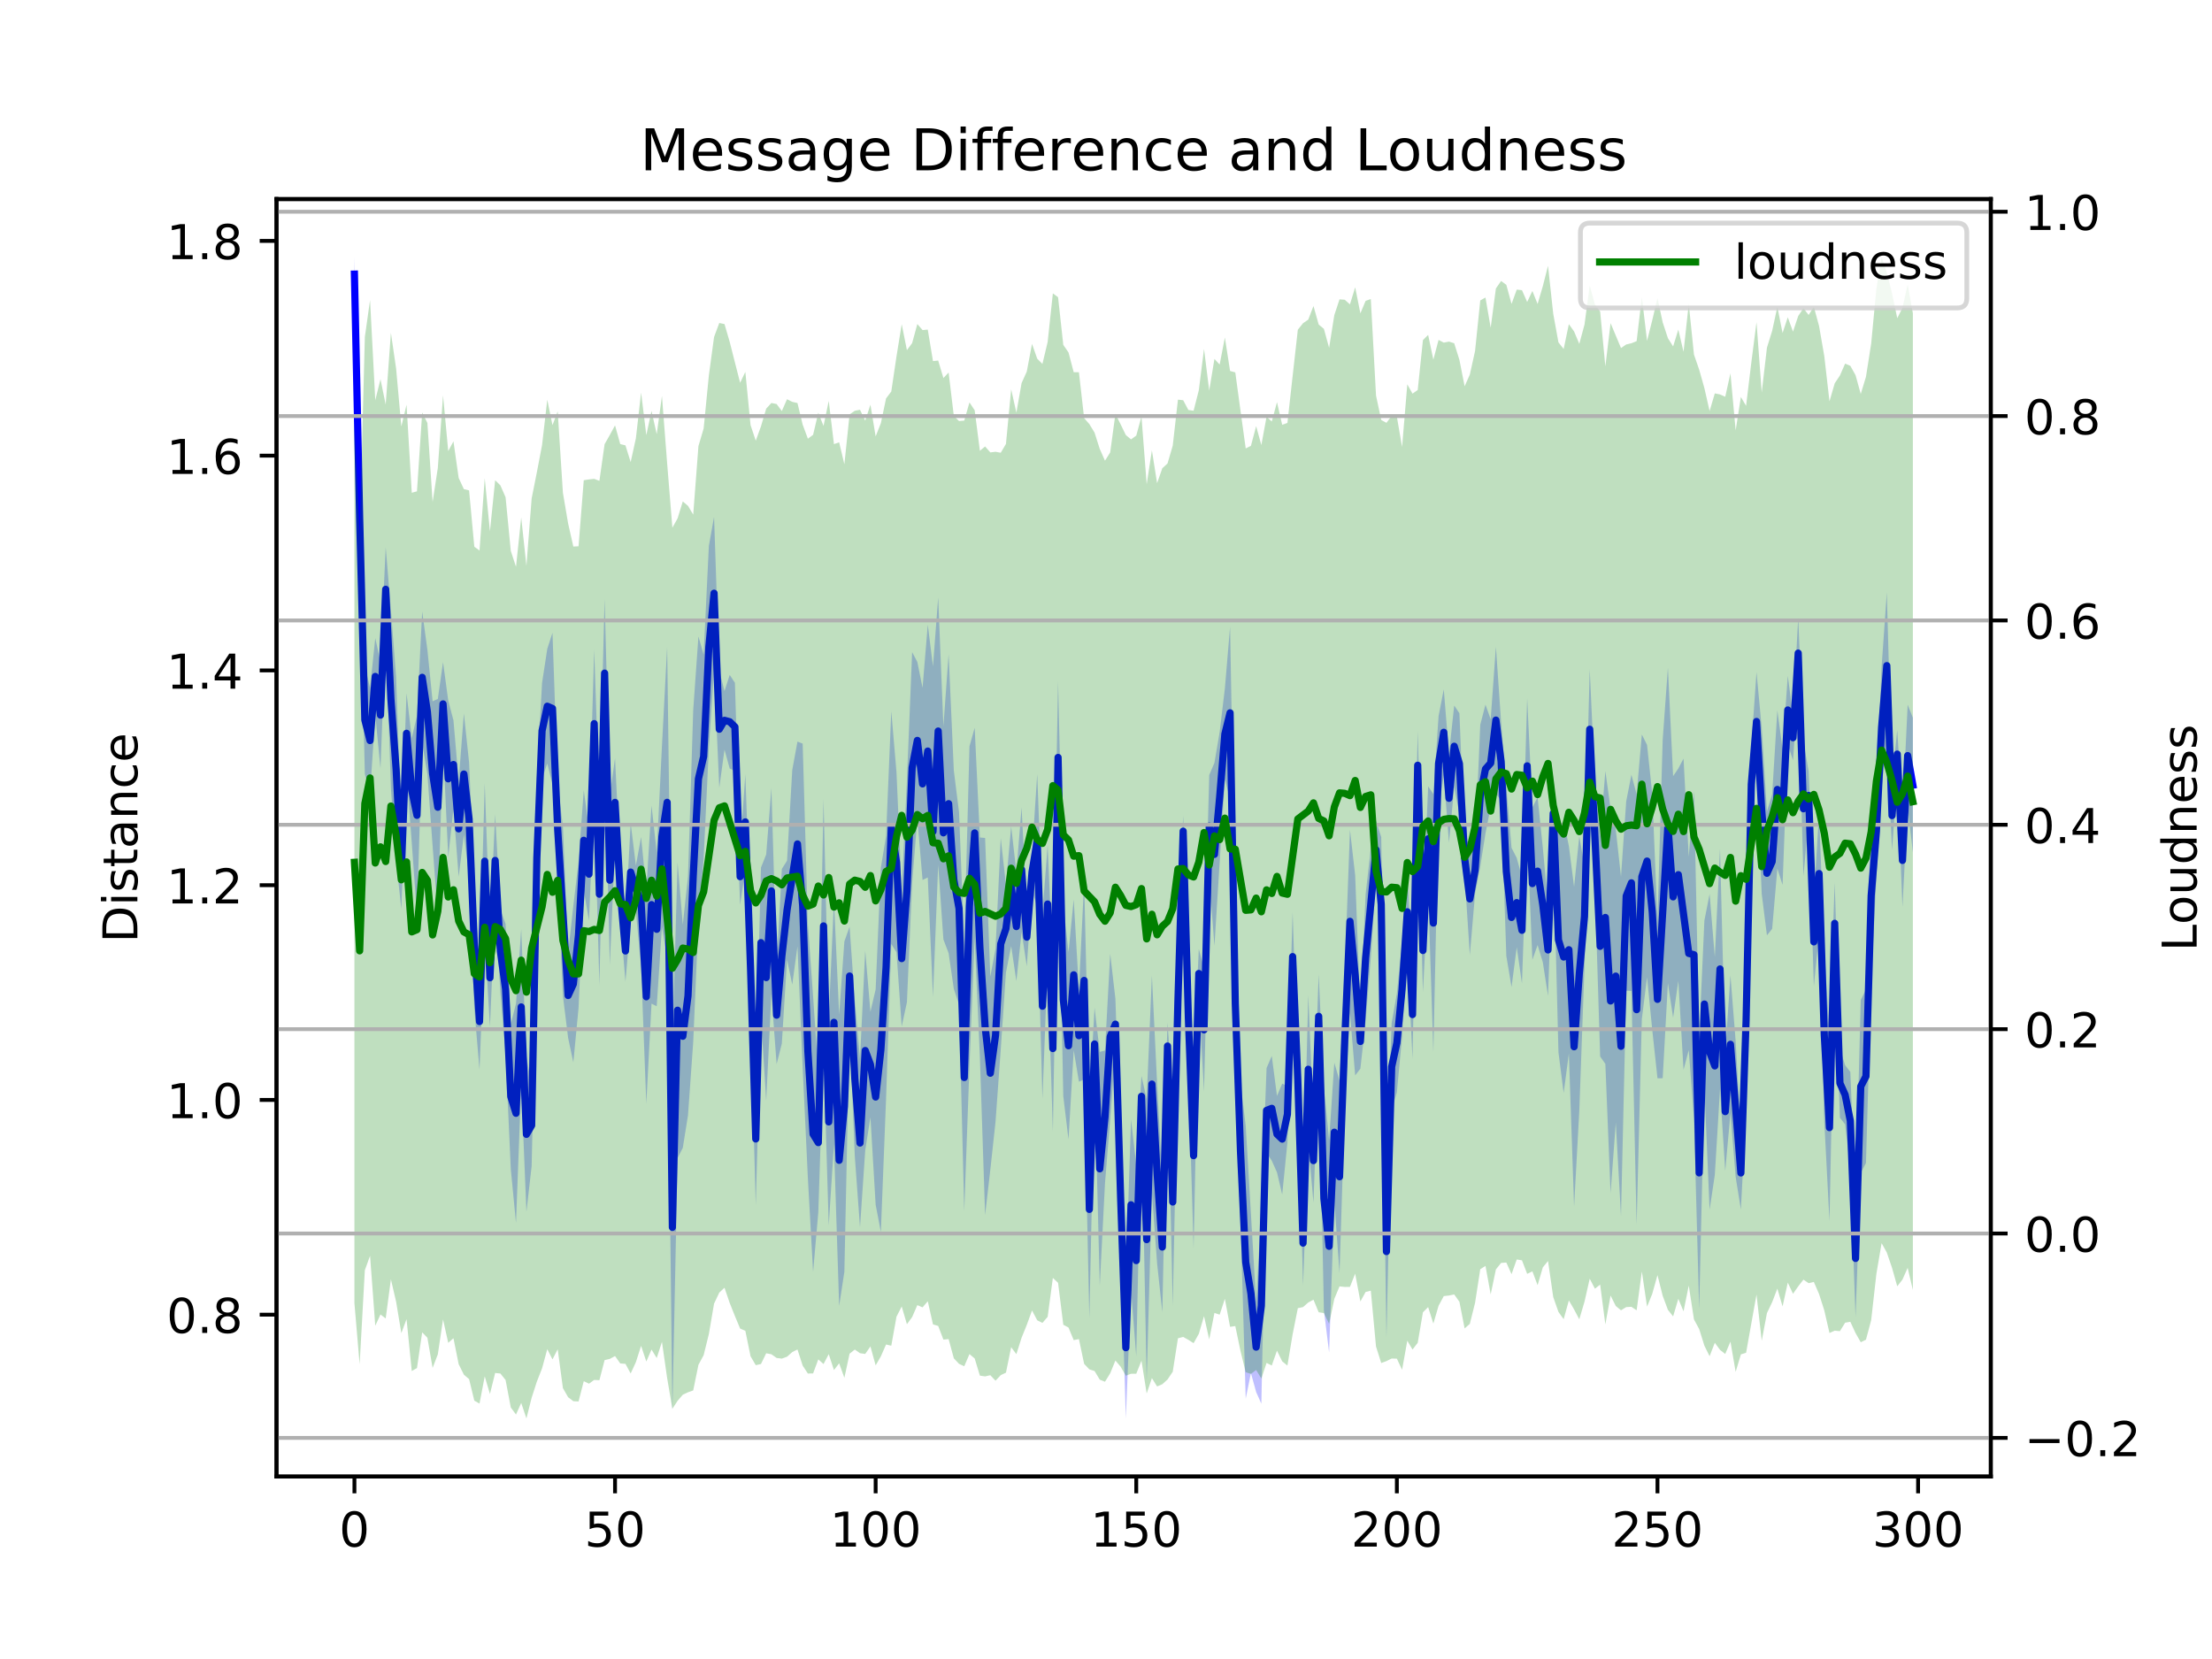 <?xml version="1.0" encoding="utf-8" standalone="no"?>
<!DOCTYPE svg PUBLIC "-//W3C//DTD SVG 1.1//EN"
  "http://www.w3.org/Graphics/SVG/1.1/DTD/svg11.dtd">
<!-- Created with matplotlib (https://matplotlib.org/) -->
<svg height="345.6pt" version="1.1" viewBox="0 0 460.8 345.6" width="460.8pt" xmlns="http://www.w3.org/2000/svg" xmlns:xlink="http://www.w3.org/1999/xlink">
 <defs>
  <style type="text/css">
*{stroke-linecap:butt;stroke-linejoin:round;}
  </style>
 </defs>
 <g id="figure_1">
  <g id="patch_1">
   <path d="M 0 345.6 
L 460.8 345.6 
L 460.8 0 
L 0 0 
z
" style="fill:#ffffff;"/>
  </g>
  <g id="axes_1">
   <g id="patch_2">
    <path d="M 57.6 307.584 
L 414.72 307.584 
L 414.72 41.472 
L 57.6 41.472 
z
" style="fill:#ffffff;"/>
   </g>
   <g id="PolyCollection_1">
    <path clip-path="url(#pfcf3e2a7ff)" d="M 73.833 53.568 
L 73.833 60.64 
L 74.919 114.567 
L 76.004 161.243 
L 77.09 165.241 
L 78.176 148.91 
L 79.262 160.096 
L 80.348 131.543 
L 81.433 164.21 
L 82.519 179.308 
L 83.605 189.354 
L 84.691 161.113 
L 85.777 175.574 
L 86.862 190.573 
L 87.948 154.821 
L 89.034 161.259 
L 90.12 176.261 
L 91.206 190.715 
L 92.291 155.339 
L 93.377 178.552 
L 94.463 168.471 
L 95.549 182.651 
L 96.635 173.876 
L 97.72 182.363 
L 98.806 210.153 
L 99.892 222.818 
L 100.978 195.606 
L 102.064 213.871 
L 103.149 188.88 
L 104.235 206.706 
L 105.321 219.609 
L 106.407 243.52 
L 107.493 254.775 
L 108.578 226.005 
L 109.664 252.425 
L 110.75 242.936 
L 111.836 195.255 
L 112.922 162.214 
L 114.007 159.069 
L 115.093 163.369 
L 116.179 182.511 
L 117.265 207.472 
L 118.351 216.224 
L 119.436 221.307 
L 120.522 209.984 
L 121.608 185.474 
L 122.694 191.774 
L 123.78 166.191 
L 124.865 205.269 
L 125.951 155.731 
L 127.037 200.985 
L 128.123 176.358 
L 129.209 191.394 
L 130.294 204.497 
L 131.38 191.89 
L 132.466 189.864 
L 133.552 201.441 
L 134.638 229.927 
L 135.723 209.08 
L 136.809 209.617 
L 137.895 193.132 
L 138.981 199.543 
L 140.067 293.875 
L 141.152 241.246 
L 142.238 239.118 
L 143.324 232.34 
L 144.41 217.07 
L 145.496 191.902 
L 146.581 178.806 
L 147.667 155.873 
L 148.753 139.477 
L 149.839 164.108 
L 150.925 156.156 
L 152.01 160.1 
L 153.096 160.603 
L 154.182 188.496 
L 155.268 181.124 
L 156.354 211.974 
L 157.439 251.047 
L 158.525 212.006 
L 159.611 229.305 
L 160.697 207.051 
L 161.783 221.681 
L 162.868 217.409 
L 163.954 199.909 
L 165.04 205.106 
L 166.126 197.133 
L 167.212 222.472 
L 168.297 245.479 
L 169.383 264.973 
L 170.469 252.548 
L 171.555 219.337 
L 172.641 255.285 
L 173.726 238.379 
L 174.812 272.057 
L 175.898 264.93 
L 176.984 213.615 
L 178.07 240.879 
L 179.155 255.663 
L 180.241 239.655 
L 181.327 232.728 
L 182.413 250.94 
L 183.499 256.661 
L 184.584 228.858 
L 185.67 196.64 
L 186.756 198.39 
L 187.842 213.822 
L 188.928 208.798 
L 190.013 184.008 
L 191.099 170.576 
L 192.185 183.315 
L 193.271 182.793 
L 194.357 207.635 
L 195.442 180.16 
L 196.528 195.69 
L 197.614 198.561 
L 198.7 206.017 
L 199.786 209.288 
L 200.871 252.269 
L 201.957 222.033 
L 203.043 195.431 
L 204.129 220.217 
L 205.215 253.113 
L 206.3 243.696 
L 207.386 233.692 
L 208.472 218.672 
L 209.558 202.592 
L 210.644 197.084 
L 211.729 204.389 
L 212.815 194.158 
L 213.901 201.277 
L 214.987 185.545 
L 216.073 188.994 
L 217.158 228.935 
L 218.244 200.599 
L 219.33 235.731 
L 220.416 173.71 
L 221.502 228.37 
L 222.587 237.354 
L 223.673 218.782 
L 224.759 225.336 
L 225.845 224.873 
L 226.931 274.645 
L 228.016 225.024 
L 229.102 267.855 
L 230.188 246.529 
L 231.274 233.196 
L 232.36 218.62 
L 233.445 259.303 
L 234.531 295.488 
L 235.617 268.754 
L 236.703 282.541 
L 237.789 232.628 
L 238.875 287.529 
L 239.96 248.478 
L 241.046 263.176 
L 242.132 273.351 
L 243.218 222.765 
L 244.304 272.014 
L 245.389 219.792 
L 246.475 176.411 
L 247.561 223.51 
L 248.647 260.065 
L 249.733 207.879 
L 250.818 227.373 
L 251.904 182.755 
L 252.99 197.053 
L 254.076 179.656 
L 255.162 162.403 
L 256.247 166.407 
L 257.333 226.95 
L 258.419 254.14 
L 259.505 291.362 
L 260.591 286.045 
L 261.676 289.981 
L 262.762 292.412 
L 263.848 240.148 
L 264.934 241.801 
L 266.02 244.221 
L 267.105 248.85 
L 268.191 238.039 
L 269.277 208.573 
L 270.363 226.964 
L 271.449 267.8 
L 272.534 238.198 
L 273.62 250.558 
L 274.706 220.481 
L 275.792 272.929 
L 276.878 281.725 
L 277.963 250.339 
L 279.049 265.176 
L 280.135 230.632 
L 281.221 210.984 
L 282.307 224.019 
L 283.392 222.632 
L 284.478 212.777 
L 285.564 199.436 
L 286.65 183.084 
L 287.736 202.343 
L 288.821 278.737 
L 289.907 231.316 
L 290.993 227.566 
L 292.079 215.94 
L 293.165 197.934 
L 294.25 220.556 
L 295.336 166.539 
L 296.422 206.682 
L 297.508 185.66 
L 298.594 219.178 
L 299.679 168.877 
L 300.765 161.497 
L 301.851 175.557 
L 302.937 163.945 
L 304.023 169.589 
L 305.108 182.419 
L 306.194 198.962 
L 307.28 186.202 
L 308.366 180.49 
L 309.452 173.611 
L 310.537 168.097 
L 311.623 165.311 
L 312.709 166.774 
L 313.795 199.136 
L 314.881 205.628 
L 315.966 197.327 
L 317.052 204.873 
L 318.138 173.627 
L 319.224 199.941 
L 320.31 196.873 
L 321.395 200.443 
L 322.481 207.452 
L 323.567 176.497 
L 324.653 219.198 
L 325.739 227.693 
L 326.824 219.455 
L 327.91 251.364 
L 328.996 231.426 
L 330.082 201.313 
L 331.168 164.452 
L 332.253 185.103 
L 333.339 220.089 
L 334.425 221.624 
L 335.511 248.568 
L 336.597 233.875 
L 337.682 253.304 
L 338.768 206.378 
L 339.854 206.437 
L 340.94 255.19 
L 342.026 212.261 
L 343.111 203.574 
L 344.197 214.558 
L 345.283 224.624 
L 346.369 224.617 
L 347.455 204.817 
L 348.54 211.987 
L 349.626 204.333 
L 350.712 222.864 
L 351.798 218.756 
L 352.884 232.984 
L 353.969 272.681 
L 355.055 226.555 
L 356.141 252.025 
L 357.227 244.741 
L 358.313 226.911 
L 359.398 243.954 
L 360.484 231.911 
L 361.57 245.197 
L 362.656 251.968 
L 363.742 231.26 
L 364.827 171.277 
L 365.913 160.587 
L 366.999 186.212 
L 368.085 194.851 
L 369.171 193.494 
L 370.256 180.948 
L 371.342 184.344 
L 372.428 155.015 
L 373.514 158.408 
L 374.6 143.414 
L 375.685 182.533 
L 376.771 170.751 
L 377.857 205.435 
L 378.943 194.537 
L 380.029 233.522 
L 381.114 254.406 
L 382.2 200.843 
L 383.286 232.838 
L 384.372 234.23 
L 385.458 243.685 
L 386.543 274.363 
L 387.629 244.322 
L 388.715 242.287 
L 389.801 204.708 
L 390.887 182.737 
L 391.972 164.136 
L 393.058 153.893 
L 394.144 177.087 
L 395.23 162.139 
L 396.316 188.921 
L 397.401 168.01 
L 398.487 177.609 
L 398.487 149.53 
L 398.487 149.53 
L 397.401 146.803 
L 396.316 169.558 
L 395.23 152.057 
L 394.144 162.706 
L 393.058 123.433 
L 391.972 138.905 
L 390.887 163.624 
L 389.801 168.475 
L 388.715 206.133 
L 387.629 208.308 
L 386.543 249.935 
L 385.458 223.296 
L 384.372 221.904 
L 383.286 218.445 
L 382.2 183.852 
L 381.114 215.4 
L 380.029 197.668 
L 378.943 169.43 
L 377.857 186.969 
L 376.771 160.656 
L 375.685 154.424 
L 374.6 128.693 
L 373.514 148.941 
L 372.428 140.786 
L 371.342 156.045 
L 370.256 147.973 
L 369.171 165.493 
L 368.085 168.991 
L 366.999 151.605 
L 365.913 140.014 
L 364.827 155.506 
L 363.742 193.95 
L 362.656 236.72 
L 361.57 216.94 
L 360.484 203.196 
L 359.398 219.172 
L 358.313 176.802 
L 357.227 199.353 
L 356.141 186.225 
L 355.055 191.77 
L 353.969 215.984 
L 352.884 164.785 
L 351.798 178.465 
L 350.712 158.028 
L 349.626 160.085 
L 348.54 161.683 
L 347.455 139.106 
L 346.369 154.097 
L 345.283 191.729 
L 344.197 165.364 
L 343.111 155.176 
L 342.026 153.012 
L 340.94 165.471 
L 339.854 161.389 
L 338.768 166.928 
L 337.682 182.619 
L 336.597 172.802 
L 335.511 168.473 
L 334.425 160.62 
L 333.339 174.18 
L 332.253 163.111 
L 331.168 139.378 
L 330.082 180.511 
L 328.996 174.183 
L 327.91 184.751 
L 326.824 176.239 
L 325.739 171.036 
L 324.653 172.395 
L 323.567 162.368 
L 322.481 188.334 
L 321.395 176.586 
L 320.31 166.08 
L 319.224 168.192 
L 318.138 145.449 
L 317.052 182.711 
L 315.966 178.725 
L 314.881 176.617 
L 313.795 163.996 
L 312.709 150.47 
L 311.623 134.71 
L 310.537 149.836 
L 309.452 146.78 
L 308.366 150.974 
L 307.28 176.352 
L 306.194 175.561 
L 305.108 175.098 
L 304.023 148.59 
L 302.937 146.972 
L 301.851 157.03 
L 300.765 143.597 
L 299.679 149.194 
L 298.594 165.407 
L 297.508 163.814 
L 296.422 189.329 
L 295.336 152.293 
L 294.25 202.151 
L 293.165 181.944 
L 292.079 196.246 
L 290.993 206.928 
L 289.907 213.116 
L 288.821 242.703 
L 287.736 174.372 
L 286.65 170.987 
L 285.564 176.698 
L 284.478 186.349 
L 283.392 211.278 
L 282.307 182.333 
L 281.221 172.877 
L 280.135 202.505 
L 279.049 225.101 
L 277.963 221.379 
L 276.878 237.512 
L 275.792 226.48 
L 274.706 202.955 
L 273.62 232.984 
L 272.534 207.299 
L 271.449 250.11 
L 270.363 223.301 
L 269.277 189.984 
L 268.191 226.224 
L 267.105 225.741 
L 266.02 228.308 
L 264.934 219.972 
L 263.848 222.493 
L 262.762 251.598 
L 261.676 271.277 
L 260.591 252.866 
L 259.505 234.53 
L 258.419 225.521 
L 257.333 191.193 
L 256.247 130.587 
L 255.162 143.428 
L 254.076 152.482 
L 252.99 158.909 
L 251.904 161.46 
L 250.818 201.689 
L 249.733 197.707 
L 248.647 221.427 
L 247.561 200.769 
L 246.475 169.881 
L 245.389 196.812 
L 244.304 228.772 
L 243.218 213.048 
L 242.132 246.2 
L 241.046 225.659 
L 239.96 203.2 
L 238.875 228.933 
L 237.789 224.147 
L 236.703 242.664 
L 235.617 233.204 
L 234.531 266.001 
L 233.445 239.604 
L 232.36 208.074 
L 231.274 198.685 
L 230.188 218.846 
L 229.102 219.123 
L 228.016 209.941 
L 226.931 229.229 
L 225.845 183.615 
L 224.759 206.162 
L 223.673 187.371 
L 222.587 198.348 
L 221.502 188.162 
L 220.416 141.867 
L 219.33 201.132 
L 218.244 176.066 
L 217.158 190.278 
L 216.073 161.238 
L 214.987 177.829 
L 213.901 189.167 
L 212.815 168.19 
L 211.729 181.65 
L 210.644 172.143 
L 209.558 184.315 
L 208.472 174.59 
L 207.386 197.64 
L 206.3 203.448 
L 205.215 174.56 
L 204.129 174.464 
L 203.043 151.603 
L 201.957 155.484 
L 200.871 196.656 
L 199.786 169.228 
L 198.7 160.53 
L 197.614 136.278 
L 196.528 151.295 
L 195.442 124.419 
L 194.357 138.824 
L 193.271 130.131 
L 192.185 143.283 
L 191.099 137.901 
L 190.013 135.854 
L 188.928 162.477 
L 187.842 185.56 
L 186.756 160.883 
L 185.67 148.12 
L 184.584 174.115 
L 183.499 180.756 
L 182.413 206.113 
L 181.327 210.759 
L 180.241 198.035 
L 179.155 220.559 
L 178.07 208.434 
L 176.984 193.042 
L 175.898 196.125 
L 174.812 211.355 
L 173.726 187.568 
L 172.641 212.137 
L 171.555 166.44 
L 170.469 223.506 
L 169.383 207.53 
L 168.297 192.583 
L 167.212 154.913 
L 166.126 154.484 
L 165.04 160.408 
L 163.954 179.3 
L 162.868 181.019 
L 161.783 201.27 
L 160.697 164.15 
L 159.611 177.997 
L 158.525 180.731 
L 157.439 223.479 
L 156.354 191.546 
L 155.268 161.307 
L 154.182 176.763 
L 153.096 142.234 
L 152.01 140.602 
L 150.925 143.963 
L 149.839 139.706 
L 148.753 107.682 
L 147.667 113.729 
L 146.581 136.366 
L 145.496 132.583 
L 144.41 147.928 
L 143.324 182.573 
L 142.238 192.619 
L 141.152 179.654 
L 140.067 217.479 
L 138.981 134.746 
L 137.895 155.427 
L 136.809 177.557 
L 135.723 167.814 
L 134.638 185.356 
L 133.552 174.355 
L 132.466 180.316 
L 131.38 171.449 
L 130.294 191.705 
L 129.209 180.218 
L 128.123 157.945 
L 127.037 165.739 
L 125.951 124.724 
L 124.865 167.283 
L 123.78 135.311 
L 122.694 172.432 
L 121.608 164.618 
L 120.522 179.45 
L 119.436 188.696 
L 118.351 198.534 
L 117.265 172.186 
L 116.179 163.254 
L 115.093 131.816 
L 114.007 135.17 
L 112.922 142.259 
L 111.836 162.161 
L 110.75 225.944 
L 109.664 220.183 
L 108.578 193.531 
L 107.493 209.056 
L 106.407 213.327 
L 105.321 192.461 
L 104.235 189.512 
L 103.149 169.617 
L 102.064 193.499 
L 100.978 163.189 
L 99.892 202.788 
L 98.806 183.664 
L 97.72 158.839 
L 96.635 148.619 
L 95.549 162.667 
L 94.463 150.064 
L 93.377 145.928 
L 92.291 137.941 
L 91.206 145.608 
L 90.12 146.088 
L 89.034 135.345 
L 87.948 127.385 
L 86.862 149.116 
L 85.777 153.725 
L 84.691 144.414 
L 83.605 173.596 
L 82.519 141.045 
L 81.433 127.062 
L 80.348 113.983 
L 79.262 137.842 
L 78.176 132.931 
L 77.09 143.3 
L 76.004 138.713 
L 74.919 100.977 
L 73.833 53.568 
z
" style="fill:#0000ff;fill-opacity:0.25;"/>
   </g>
   <g id="matplotlib.axis_1">
    <g id="xtick_1">
     <g id="line2d_1">
      <defs>
       <path d="M 0 0 
L 0 3.5 
" id="me82316d1ef" style="stroke:#000000;stroke-width:0.8;"/>
      </defs>
      <g>
       <use style="stroke:#000000;stroke-width:0.8;" x="73.833" xlink:href="#me82316d1ef" y="307.584"/>
      </g>
     </g>
     <g id="text_1">
      <!-- 0 -->
      <defs>
       <path d="M 31.781 66.406 
Q 24.172 66.406 20.328 58.906 
Q 16.5 51.422 16.5 36.375 
Q 16.5 21.391 20.328 13.891 
Q 24.172 6.391 31.781 6.391 
Q 39.453 6.391 43.281 13.891 
Q 47.125 21.391 47.125 36.375 
Q 47.125 51.422 43.281 58.906 
Q 39.453 66.406 31.781 66.406 
z
M 31.781 74.219 
Q 44.047 74.219 50.516 64.516 
Q 56.984 54.828 56.984 36.375 
Q 56.984 17.969 50.516 8.266 
Q 44.047 -1.422 31.781 -1.422 
Q 19.531 -1.422 13.062 8.266 
Q 6.594 17.969 6.594 36.375 
Q 6.594 54.828 13.062 64.516 
Q 19.531 74.219 31.781 74.219 
z
" id="DejaVuSans-48"/>
      </defs>
      <g transform="translate(70.651 322.182)scale(0.1 -0.1)">
       <use xlink:href="#DejaVuSans-48"/>
      </g>
     </g>
    </g>
    <g id="xtick_2">
     <g id="line2d_2">
      <g>
       <use style="stroke:#000000;stroke-width:0.8;" x="128.123" xlink:href="#me82316d1ef" y="307.584"/>
      </g>
     </g>
     <g id="text_2">
      <!-- 50 -->
      <defs>
       <path d="M 10.797 72.906 
L 49.516 72.906 
L 49.516 64.594 
L 19.828 64.594 
L 19.828 46.734 
Q 21.969 47.469 24.109 47.828 
Q 26.266 48.188 28.422 48.188 
Q 40.625 48.188 47.75 41.5 
Q 54.891 34.812 54.891 23.391 
Q 54.891 11.625 47.562 5.094 
Q 40.234 -1.422 26.906 -1.422 
Q 22.312 -1.422 17.547 -0.641 
Q 12.797 0.141 7.719 1.703 
L 7.719 11.625 
Q 12.109 9.234 16.797 8.062 
Q 21.484 6.891 26.703 6.891 
Q 35.156 6.891 40.078 11.328 
Q 45.016 15.766 45.016 23.391 
Q 45.016 31 40.078 35.438 
Q 35.156 39.891 26.703 39.891 
Q 22.75 39.891 18.812 39.016 
Q 14.891 38.141 10.797 36.281 
z
" id="DejaVuSans-53"/>
      </defs>
      <g transform="translate(121.76 322.182)scale(0.1 -0.1)">
       <use xlink:href="#DejaVuSans-53"/>
       <use x="63.623" xlink:href="#DejaVuSans-48"/>
      </g>
     </g>
    </g>
    <g id="xtick_3">
     <g id="line2d_3">
      <g>
       <use style="stroke:#000000;stroke-width:0.8;" x="182.413" xlink:href="#me82316d1ef" y="307.584"/>
      </g>
     </g>
     <g id="text_3">
      <!-- 100 -->
      <defs>
       <path d="M 12.406 8.297 
L 28.516 8.297 
L 28.516 63.922 
L 10.984 60.406 
L 10.984 69.391 
L 28.422 72.906 
L 38.281 72.906 
L 38.281 8.297 
L 54.391 8.297 
L 54.391 0 
L 12.406 0 
z
" id="DejaVuSans-49"/>
      </defs>
      <g transform="translate(172.869 322.182)scale(0.1 -0.1)">
       <use xlink:href="#DejaVuSans-49"/>
       <use x="63.623" xlink:href="#DejaVuSans-48"/>
       <use x="127.246" xlink:href="#DejaVuSans-48"/>
      </g>
     </g>
    </g>
    <g id="xtick_4">
     <g id="line2d_4">
      <g>
       <use style="stroke:#000000;stroke-width:0.8;" x="236.703" xlink:href="#me82316d1ef" y="307.584"/>
      </g>
     </g>
     <g id="text_4">
      <!-- 150 -->
      <g transform="translate(227.159 322.182)scale(0.1 -0.1)">
       <use xlink:href="#DejaVuSans-49"/>
       <use x="63.623" xlink:href="#DejaVuSans-53"/>
       <use x="127.246" xlink:href="#DejaVuSans-48"/>
      </g>
     </g>
    </g>
    <g id="xtick_5">
     <g id="line2d_5">
      <g>
       <use style="stroke:#000000;stroke-width:0.8;" x="290.993" xlink:href="#me82316d1ef" y="307.584"/>
      </g>
     </g>
     <g id="text_5">
      <!-- 200 -->
      <defs>
       <path d="M 19.188 8.297 
L 53.609 8.297 
L 53.609 0 
L 7.328 0 
L 7.328 8.297 
Q 12.938 14.109 22.625 23.891 
Q 32.328 33.688 34.812 36.531 
Q 39.547 41.844 41.422 45.531 
Q 43.312 49.219 43.312 52.781 
Q 43.312 58.594 39.234 62.25 
Q 35.156 65.922 28.609 65.922 
Q 23.969 65.922 18.812 64.312 
Q 13.672 62.703 7.812 59.422 
L 7.812 69.391 
Q 13.766 71.781 18.938 73 
Q 24.125 74.219 28.422 74.219 
Q 39.75 74.219 46.484 68.547 
Q 53.219 62.891 53.219 53.422 
Q 53.219 48.922 51.531 44.891 
Q 49.859 40.875 45.406 35.406 
Q 44.188 33.984 37.641 27.219 
Q 31.109 20.453 19.188 8.297 
z
" id="DejaVuSans-50"/>
      </defs>
      <g transform="translate(281.449 322.182)scale(0.1 -0.1)">
       <use xlink:href="#DejaVuSans-50"/>
       <use x="63.623" xlink:href="#DejaVuSans-48"/>
       <use x="127.246" xlink:href="#DejaVuSans-48"/>
      </g>
     </g>
    </g>
    <g id="xtick_6">
     <g id="line2d_6">
      <g>
       <use style="stroke:#000000;stroke-width:0.8;" x="345.283" xlink:href="#me82316d1ef" y="307.584"/>
      </g>
     </g>
     <g id="text_6">
      <!-- 250 -->
      <g transform="translate(335.739 322.182)scale(0.1 -0.1)">
       <use xlink:href="#DejaVuSans-50"/>
       <use x="63.623" xlink:href="#DejaVuSans-53"/>
       <use x="127.246" xlink:href="#DejaVuSans-48"/>
      </g>
     </g>
    </g>
    <g id="xtick_7">
     <g id="line2d_7">
      <g>
       <use style="stroke:#000000;stroke-width:0.8;" x="399.573" xlink:href="#me82316d1ef" y="307.584"/>
      </g>
     </g>
     <g id="text_7">
      <!-- 300 -->
      <defs>
       <path d="M 40.578 39.312 
Q 47.656 37.797 51.625 33 
Q 55.609 28.219 55.609 21.188 
Q 55.609 10.406 48.188 4.484 
Q 40.766 -1.422 27.094 -1.422 
Q 22.516 -1.422 17.656 -0.516 
Q 12.797 0.391 7.625 2.203 
L 7.625 11.719 
Q 11.719 9.328 16.594 8.109 
Q 21.484 6.891 26.812 6.891 
Q 36.078 6.891 40.938 10.547 
Q 45.797 14.203 45.797 21.188 
Q 45.797 27.641 41.281 31.266 
Q 36.766 34.906 28.719 34.906 
L 20.219 34.906 
L 20.219 43.016 
L 29.109 43.016 
Q 36.375 43.016 40.234 45.922 
Q 44.094 48.828 44.094 54.297 
Q 44.094 59.906 40.109 62.906 
Q 36.141 65.922 28.719 65.922 
Q 24.656 65.922 20.016 65.031 
Q 15.375 64.156 9.812 62.312 
L 9.812 71.094 
Q 15.438 72.656 20.344 73.438 
Q 25.25 74.219 29.594 74.219 
Q 40.828 74.219 47.359 69.109 
Q 53.906 64.016 53.906 55.328 
Q 53.906 49.266 50.438 45.094 
Q 46.969 40.922 40.578 39.312 
z
" id="DejaVuSans-51"/>
      </defs>
      <g transform="translate(390.029 322.182)scale(0.1 -0.1)">
       <use xlink:href="#DejaVuSans-51"/>
       <use x="63.623" xlink:href="#DejaVuSans-48"/>
       <use x="127.246" xlink:href="#DejaVuSans-48"/>
      </g>
     </g>
    </g>
   </g>
   <g id="matplotlib.axis_2">
    <g id="ytick_1">
     <g id="line2d_8">
      <defs>
       <path d="M 0 0 
L -3.5 0 
" id="m12448ea634" style="stroke:#000000;stroke-width:0.8;"/>
      </defs>
      <g>
       <use style="stroke:#000000;stroke-width:0.8;" x="57.6" xlink:href="#m12448ea634" y="273.873"/>
      </g>
     </g>
     <g id="text_8">
      <!-- 0.8 -->
      <defs>
       <path d="M 10.688 12.406 
L 21 12.406 
L 21 0 
L 10.688 0 
z
" id="DejaVuSans-46"/>
       <path d="M 31.781 34.625 
Q 24.75 34.625 20.719 30.859 
Q 16.703 27.094 16.703 20.516 
Q 16.703 13.922 20.719 10.156 
Q 24.75 6.391 31.781 6.391 
Q 38.812 6.391 42.859 10.172 
Q 46.922 13.969 46.922 20.516 
Q 46.922 27.094 42.891 30.859 
Q 38.875 34.625 31.781 34.625 
z
M 21.922 38.812 
Q 15.578 40.375 12.031 44.719 
Q 8.5 49.078 8.5 55.328 
Q 8.5 64.062 14.719 69.141 
Q 20.953 74.219 31.781 74.219 
Q 42.672 74.219 48.875 69.141 
Q 55.078 64.062 55.078 55.328 
Q 55.078 49.078 51.531 44.719 
Q 48 40.375 41.703 38.812 
Q 48.828 37.156 52.797 32.312 
Q 56.781 27.484 56.781 20.516 
Q 56.781 9.906 50.312 4.234 
Q 43.844 -1.422 31.781 -1.422 
Q 19.734 -1.422 13.25 4.234 
Q 6.781 9.906 6.781 20.516 
Q 6.781 27.484 10.781 32.312 
Q 14.797 37.156 21.922 38.812 
z
M 18.312 54.391 
Q 18.312 48.734 21.844 45.562 
Q 25.391 42.391 31.781 42.391 
Q 38.141 42.391 41.719 45.562 
Q 45.312 48.734 45.312 54.391 
Q 45.312 60.062 41.719 63.234 
Q 38.141 66.406 31.781 66.406 
Q 25.391 66.406 21.844 63.234 
Q 18.312 60.062 18.312 54.391 
z
" id="DejaVuSans-56"/>
      </defs>
      <g transform="translate(34.697 277.672)scale(0.1 -0.1)">
       <use xlink:href="#DejaVuSans-48"/>
       <use x="63.623" xlink:href="#DejaVuSans-46"/>
       <use x="95.41" xlink:href="#DejaVuSans-56"/>
      </g>
     </g>
    </g>
    <g id="ytick_2">
     <g id="line2d_9">
      <g>
       <use style="stroke:#000000;stroke-width:0.8;" x="57.6" xlink:href="#m12448ea634" y="229.135"/>
      </g>
     </g>
     <g id="text_9">
      <!-- 1.0 -->
      <g transform="translate(34.697 232.935)scale(0.1 -0.1)">
       <use xlink:href="#DejaVuSans-49"/>
       <use x="63.623" xlink:href="#DejaVuSans-46"/>
       <use x="95.41" xlink:href="#DejaVuSans-48"/>
      </g>
     </g>
    </g>
    <g id="ytick_3">
     <g id="line2d_10">
      <g>
       <use style="stroke:#000000;stroke-width:0.8;" x="57.6" xlink:href="#m12448ea634" y="184.398"/>
      </g>
     </g>
     <g id="text_10">
      <!-- 1.2 -->
      <g transform="translate(34.697 188.197)scale(0.1 -0.1)">
       <use xlink:href="#DejaVuSans-49"/>
       <use x="63.623" xlink:href="#DejaVuSans-46"/>
       <use x="95.41" xlink:href="#DejaVuSans-50"/>
      </g>
     </g>
    </g>
    <g id="ytick_4">
     <g id="line2d_11">
      <g>
       <use style="stroke:#000000;stroke-width:0.8;" x="57.6" xlink:href="#m12448ea634" y="139.66"/>
      </g>
     </g>
     <g id="text_11">
      <!-- 1.4 -->
      <defs>
       <path d="M 37.797 64.312 
L 12.891 25.391 
L 37.797 25.391 
z
M 35.203 72.906 
L 47.609 72.906 
L 47.609 25.391 
L 58.016 25.391 
L 58.016 17.188 
L 47.609 17.188 
L 47.609 0 
L 37.797 0 
L 37.797 17.188 
L 4.891 17.188 
L 4.891 26.703 
z
" id="DejaVuSans-52"/>
      </defs>
      <g transform="translate(34.697 143.46)scale(0.1 -0.1)">
       <use xlink:href="#DejaVuSans-49"/>
       <use x="63.623" xlink:href="#DejaVuSans-46"/>
       <use x="95.41" xlink:href="#DejaVuSans-52"/>
      </g>
     </g>
    </g>
    <g id="ytick_5">
     <g id="line2d_12">
      <g>
       <use style="stroke:#000000;stroke-width:0.8;" x="57.6" xlink:href="#m12448ea634" y="94.923"/>
      </g>
     </g>
     <g id="text_12">
      <!-- 1.6 -->
      <defs>
       <path d="M 33.016 40.375 
Q 26.375 40.375 22.484 35.828 
Q 18.609 31.297 18.609 23.391 
Q 18.609 15.531 22.484 10.953 
Q 26.375 6.391 33.016 6.391 
Q 39.656 6.391 43.531 10.953 
Q 47.406 15.531 47.406 23.391 
Q 47.406 31.297 43.531 35.828 
Q 39.656 40.375 33.016 40.375 
z
M 52.594 71.297 
L 52.594 62.312 
Q 48.875 64.062 45.094 64.984 
Q 41.312 65.922 37.594 65.922 
Q 27.828 65.922 22.672 59.328 
Q 17.531 52.734 16.797 39.406 
Q 19.672 43.656 24.016 45.922 
Q 28.375 48.188 33.594 48.188 
Q 44.578 48.188 50.953 41.516 
Q 57.328 34.859 57.328 23.391 
Q 57.328 12.156 50.688 5.359 
Q 44.047 -1.422 33.016 -1.422 
Q 20.359 -1.422 13.672 8.266 
Q 6.984 17.969 6.984 36.375 
Q 6.984 53.656 15.188 63.938 
Q 23.391 74.219 37.203 74.219 
Q 40.922 74.219 44.703 73.484 
Q 48.484 72.75 52.594 71.297 
z
" id="DejaVuSans-54"/>
      </defs>
      <g transform="translate(34.697 98.722)scale(0.1 -0.1)">
       <use xlink:href="#DejaVuSans-49"/>
       <use x="63.623" xlink:href="#DejaVuSans-46"/>
       <use x="95.41" xlink:href="#DejaVuSans-54"/>
      </g>
     </g>
    </g>
    <g id="ytick_6">
     <g id="line2d_13">
      <g>
       <use style="stroke:#000000;stroke-width:0.8;" x="57.6" xlink:href="#m12448ea634" y="50.185"/>
      </g>
     </g>
     <g id="text_13">
      <!-- 1.8 -->
      <g transform="translate(34.697 53.985)scale(0.1 -0.1)">
       <use xlink:href="#DejaVuSans-49"/>
       <use x="63.623" xlink:href="#DejaVuSans-46"/>
       <use x="95.41" xlink:href="#DejaVuSans-56"/>
      </g>
     </g>
    </g>
    <g id="text_14">
     <!-- Distance -->
     <defs>
      <path d="M 19.672 64.797 
L 19.672 8.109 
L 31.594 8.109 
Q 46.688 8.109 53.688 14.938 
Q 60.688 21.781 60.688 36.531 
Q 60.688 51.172 53.688 57.984 
Q 46.688 64.797 31.594 64.797 
z
M 9.812 72.906 
L 30.078 72.906 
Q 51.266 72.906 61.172 64.094 
Q 71.094 55.281 71.094 36.531 
Q 71.094 17.672 61.125 8.828 
Q 51.172 0 30.078 0 
L 9.812 0 
z
" id="DejaVuSans-68"/>
      <path d="M 9.422 54.688 
L 18.406 54.688 
L 18.406 0 
L 9.422 0 
z
M 9.422 75.984 
L 18.406 75.984 
L 18.406 64.594 
L 9.422 64.594 
z
" id="DejaVuSans-105"/>
      <path d="M 44.281 53.078 
L 44.281 44.578 
Q 40.484 46.531 36.375 47.5 
Q 32.281 48.484 27.875 48.484 
Q 21.188 48.484 17.844 46.438 
Q 14.5 44.391 14.5 40.281 
Q 14.5 37.156 16.891 35.375 
Q 19.281 33.594 26.516 31.984 
L 29.594 31.297 
Q 39.156 29.25 43.188 25.516 
Q 47.219 21.781 47.219 15.094 
Q 47.219 7.469 41.188 3.016 
Q 35.156 -1.422 24.609 -1.422 
Q 20.219 -1.422 15.453 -0.562 
Q 10.688 0.297 5.422 2 
L 5.422 11.281 
Q 10.406 8.688 15.234 7.391 
Q 20.062 6.109 24.812 6.109 
Q 31.156 6.109 34.562 8.281 
Q 37.984 10.453 37.984 14.406 
Q 37.984 18.062 35.516 20.016 
Q 33.062 21.969 24.703 23.781 
L 21.578 24.516 
Q 13.234 26.266 9.516 29.906 
Q 5.812 33.547 5.812 39.891 
Q 5.812 47.609 11.281 51.797 
Q 16.75 56 26.812 56 
Q 31.781 56 36.172 55.266 
Q 40.578 54.547 44.281 53.078 
z
" id="DejaVuSans-115"/>
      <path d="M 18.312 70.219 
L 18.312 54.688 
L 36.812 54.688 
L 36.812 47.703 
L 18.312 47.703 
L 18.312 18.016 
Q 18.312 11.328 20.141 9.422 
Q 21.969 7.516 27.594 7.516 
L 36.812 7.516 
L 36.812 0 
L 27.594 0 
Q 17.188 0 13.234 3.875 
Q 9.281 7.766 9.281 18.016 
L 9.281 47.703 
L 2.688 47.703 
L 2.688 54.688 
L 9.281 54.688 
L 9.281 70.219 
z
" id="DejaVuSans-116"/>
      <path d="M 34.281 27.484 
Q 23.391 27.484 19.188 25 
Q 14.984 22.516 14.984 16.5 
Q 14.984 11.719 18.141 8.906 
Q 21.297 6.109 26.703 6.109 
Q 34.188 6.109 38.703 11.406 
Q 43.219 16.703 43.219 25.484 
L 43.219 27.484 
z
M 52.203 31.203 
L 52.203 0 
L 43.219 0 
L 43.219 8.297 
Q 40.141 3.328 35.547 0.953 
Q 30.953 -1.422 24.312 -1.422 
Q 15.922 -1.422 10.953 3.297 
Q 6 8.016 6 15.922 
Q 6 25.141 12.172 29.828 
Q 18.359 34.516 30.609 34.516 
L 43.219 34.516 
L 43.219 35.406 
Q 43.219 41.609 39.141 45 
Q 35.062 48.391 27.688 48.391 
Q 23 48.391 18.547 47.266 
Q 14.109 46.141 10.016 43.891 
L 10.016 52.203 
Q 14.938 54.109 19.578 55.047 
Q 24.219 56 28.609 56 
Q 40.484 56 46.344 49.844 
Q 52.203 43.703 52.203 31.203 
z
" id="DejaVuSans-97"/>
      <path d="M 54.891 33.016 
L 54.891 0 
L 45.906 0 
L 45.906 32.719 
Q 45.906 40.484 42.875 44.328 
Q 39.844 48.188 33.797 48.188 
Q 26.516 48.188 22.312 43.547 
Q 18.109 38.922 18.109 30.906 
L 18.109 0 
L 9.078 0 
L 9.078 54.688 
L 18.109 54.688 
L 18.109 46.188 
Q 21.344 51.125 25.703 53.562 
Q 30.078 56 35.797 56 
Q 45.219 56 50.047 50.172 
Q 54.891 44.344 54.891 33.016 
z
" id="DejaVuSans-110"/>
      <path d="M 48.781 52.594 
L 48.781 44.188 
Q 44.969 46.297 41.141 47.344 
Q 37.312 48.391 33.406 48.391 
Q 24.656 48.391 19.812 42.844 
Q 14.984 37.312 14.984 27.297 
Q 14.984 17.281 19.812 11.734 
Q 24.656 6.203 33.406 6.203 
Q 37.312 6.203 41.141 7.25 
Q 44.969 8.297 48.781 10.406 
L 48.781 2.094 
Q 45.016 0.344 40.984 -0.531 
Q 36.969 -1.422 32.422 -1.422 
Q 20.062 -1.422 12.781 6.344 
Q 5.516 14.109 5.516 27.297 
Q 5.516 40.672 12.859 48.328 
Q 20.219 56 33.016 56 
Q 37.156 56 41.109 55.141 
Q 45.062 54.297 48.781 52.594 
z
" id="DejaVuSans-99"/>
      <path d="M 56.203 29.594 
L 56.203 25.203 
L 14.891 25.203 
Q 15.484 15.922 20.484 11.062 
Q 25.484 6.203 34.422 6.203 
Q 39.594 6.203 44.453 7.469 
Q 49.312 8.734 54.109 11.281 
L 54.109 2.781 
Q 49.266 0.734 44.188 -0.344 
Q 39.109 -1.422 33.891 -1.422 
Q 20.797 -1.422 13.156 6.188 
Q 5.516 13.812 5.516 26.812 
Q 5.516 40.234 12.766 48.109 
Q 20.016 56 32.328 56 
Q 43.359 56 49.781 48.891 
Q 56.203 41.797 56.203 29.594 
z
M 47.219 32.234 
Q 47.125 39.594 43.094 43.984 
Q 39.062 48.391 32.422 48.391 
Q 24.906 48.391 20.391 44.141 
Q 15.875 39.891 15.188 32.172 
z
" id="DejaVuSans-101"/>
     </defs>
     <g transform="translate(28.617 196.391)rotate(-90)scale(0.1 -0.1)">
      <use xlink:href="#DejaVuSans-68"/>
      <use x="77.002" xlink:href="#DejaVuSans-105"/>
      <use x="104.785" xlink:href="#DejaVuSans-115"/>
      <use x="156.885" xlink:href="#DejaVuSans-116"/>
      <use x="196.094" xlink:href="#DejaVuSans-97"/>
      <use x="257.373" xlink:href="#DejaVuSans-110"/>
      <use x="320.752" xlink:href="#DejaVuSans-99"/>
      <use x="375.732" xlink:href="#DejaVuSans-101"/>
     </g>
    </g>
   </g>
   <g id="line2d_14">
    <path clip-path="url(#pfcf3e2a7ff)" d="M 73.833 57.104 
L 74.919 107.772 
L 76.004 149.978 
L 77.09 154.271 
L 78.176 140.92 
L 79.262 148.969 
L 80.348 122.763 
L 81.433 145.636 
L 82.519 160.176 
L 83.605 181.475 
L 84.691 152.764 
L 85.777 164.649 
L 86.862 169.844 
L 87.948 141.103 
L 89.034 148.302 
L 90.12 161.174 
L 91.206 168.162 
L 92.291 146.64 
L 93.377 162.24 
L 94.463 159.267 
L 95.549 172.659 
L 96.635 161.248 
L 97.72 170.601 
L 98.806 196.908 
L 99.892 212.803 
L 100.978 179.398 
L 102.064 203.685 
L 103.149 179.249 
L 104.235 198.109 
L 105.321 206.035 
L 106.407 228.423 
L 107.493 231.915 
L 108.578 209.768 
L 109.664 236.304 
L 110.75 234.44 
L 111.836 178.708 
L 112.922 152.237 
L 114.007 147.12 
L 115.093 147.592 
L 116.179 172.882 
L 118.351 207.379 
L 119.436 205.001 
L 120.522 194.717 
L 121.608 175.046 
L 122.694 182.103 
L 123.78 150.751 
L 124.865 186.276 
L 125.951 140.228 
L 127.037 183.362 
L 128.123 167.152 
L 129.209 185.806 
L 130.294 198.101 
L 131.38 181.67 
L 132.466 185.09 
L 133.552 187.898 
L 134.638 207.642 
L 135.723 188.447 
L 136.809 193.587 
L 137.895 174.279 
L 138.981 167.144 
L 140.067 255.677 
L 141.152 210.45 
L 142.238 215.868 
L 143.324 207.457 
L 144.41 182.499 
L 145.496 162.243 
L 146.581 157.586 
L 147.667 134.801 
L 148.753 123.579 
L 149.839 151.907 
L 150.925 150.059 
L 152.01 150.351 
L 153.096 151.418 
L 154.182 182.629 
L 155.268 171.215 
L 156.354 201.76 
L 157.439 237.263 
L 158.525 196.369 
L 159.611 203.651 
L 160.697 185.6 
L 161.783 211.475 
L 162.868 199.214 
L 163.954 189.605 
L 166.126 175.809 
L 167.212 188.692 
L 168.297 219.031 
L 169.383 236.251 
L 170.469 238.027 
L 171.555 192.889 
L 172.641 233.711 
L 173.726 212.973 
L 174.812 241.706 
L 175.898 230.527 
L 176.984 203.328 
L 178.07 224.657 
L 179.155 238.111 
L 180.241 218.845 
L 181.327 221.744 
L 182.413 228.527 
L 183.499 218.709 
L 184.584 201.486 
L 185.67 172.38 
L 186.756 179.637 
L 187.842 199.691 
L 188.928 185.638 
L 190.013 159.931 
L 191.099 154.239 
L 192.185 163.299 
L 193.271 156.462 
L 194.357 173.229 
L 195.442 152.29 
L 196.528 173.493 
L 197.614 167.42 
L 198.7 183.274 
L 199.786 189.258 
L 200.871 224.462 
L 201.957 188.759 
L 203.043 173.517 
L 204.129 197.34 
L 205.215 213.836 
L 206.3 223.572 
L 207.386 215.666 
L 208.472 196.631 
L 209.558 193.454 
L 210.644 184.613 
L 211.729 193.02 
L 212.815 181.174 
L 213.901 195.222 
L 214.987 181.687 
L 216.073 175.116 
L 217.158 209.606 
L 218.244 188.332 
L 219.33 218.431 
L 220.416 157.789 
L 221.502 208.266 
L 222.587 217.851 
L 223.673 203.076 
L 224.759 215.749 
L 225.845 204.244 
L 226.931 251.937 
L 228.016 217.483 
L 229.102 243.489 
L 230.188 232.688 
L 231.274 215.94 
L 232.36 213.347 
L 233.445 249.453 
L 234.531 280.745 
L 235.617 250.979 
L 236.703 262.602 
L 237.789 228.387 
L 238.875 258.231 
L 239.96 225.839 
L 241.046 244.417 
L 242.132 259.776 
L 243.218 217.906 
L 244.304 250.393 
L 245.389 208.302 
L 246.475 173.146 
L 247.561 212.14 
L 248.647 240.746 
L 249.733 202.793 
L 250.818 214.531 
L 251.904 172.108 
L 252.99 177.981 
L 254.076 166.069 
L 255.162 152.916 
L 256.247 148.497 
L 257.333 209.072 
L 258.419 239.831 
L 259.505 262.946 
L 260.591 269.456 
L 261.676 280.629 
L 262.762 272.005 
L 263.848 231.321 
L 264.934 230.887 
L 266.02 236.265 
L 267.105 237.295 
L 268.191 232.131 
L 269.277 199.278 
L 270.363 225.133 
L 271.449 258.955 
L 272.534 222.749 
L 273.62 241.771 
L 274.706 211.718 
L 275.792 249.705 
L 276.878 259.619 
L 277.963 235.859 
L 279.049 245.139 
L 280.135 216.569 
L 281.221 191.931 
L 282.307 203.176 
L 283.392 216.955 
L 284.478 199.563 
L 286.65 177.036 
L 287.736 188.358 
L 288.821 260.72 
L 289.907 222.216 
L 290.993 217.247 
L 292.079 206.093 
L 293.165 189.939 
L 294.25 211.354 
L 295.336 159.416 
L 296.422 198.005 
L 297.508 174.737 
L 298.594 192.292 
L 299.679 159.035 
L 300.765 152.547 
L 301.851 166.294 
L 302.937 155.459 
L 304.023 159.09 
L 305.108 178.758 
L 306.194 187.262 
L 307.28 181.277 
L 308.366 165.732 
L 309.452 160.195 
L 310.537 158.966 
L 311.623 150.01 
L 312.709 158.622 
L 313.795 181.566 
L 314.881 191.123 
L 315.966 188.026 
L 317.052 193.792 
L 318.138 159.538 
L 319.224 184.066 
L 320.31 181.476 
L 321.395 188.515 
L 322.481 197.893 
L 323.567 169.433 
L 324.653 195.796 
L 325.739 199.364 
L 326.824 197.847 
L 327.91 218.058 
L 328.996 202.804 
L 330.082 190.912 
L 331.168 151.915 
L 333.339 197.135 
L 334.425 191.122 
L 335.511 208.52 
L 336.597 203.339 
L 337.682 217.962 
L 338.768 186.653 
L 339.854 183.913 
L 340.94 210.331 
L 342.026 182.636 
L 343.111 179.375 
L 344.197 189.961 
L 345.283 208.177 
L 347.455 171.962 
L 348.54 186.835 
L 349.626 182.209 
L 351.798 198.611 
L 352.884 198.884 
L 353.969 244.332 
L 355.055 209.163 
L 356.141 219.125 
L 357.227 222.047 
L 358.313 201.856 
L 359.398 231.563 
L 360.484 217.554 
L 362.656 244.344 
L 363.742 212.605 
L 364.827 163.392 
L 365.913 150.3 
L 366.999 168.908 
L 368.085 181.921 
L 369.171 179.493 
L 370.256 164.46 
L 371.342 170.195 
L 372.428 147.901 
L 373.514 153.675 
L 374.6 136.054 
L 375.685 168.479 
L 376.771 165.704 
L 377.857 196.202 
L 378.943 181.984 
L 380.029 215.595 
L 381.114 234.903 
L 382.2 192.347 
L 383.286 225.641 
L 384.372 228.067 
L 385.458 233.49 
L 386.543 262.149 
L 387.629 226.315 
L 388.715 224.21 
L 389.801 186.592 
L 390.887 173.181 
L 391.972 151.521 
L 393.058 138.663 
L 394.144 169.896 
L 395.23 157.098 
L 396.316 179.239 
L 397.401 157.406 
L 398.487 163.57 
L 398.487 163.57 
" style="fill:none;stroke:#0000ff;stroke-linecap:square;stroke-width:1.5;"/>
   </g>
   <g id="patch_3">
    <path d="M 57.6 307.584 
L 57.6 41.472 
" style="fill:none;stroke:#000000;stroke-linecap:square;stroke-linejoin:miter;stroke-width:0.8;"/>
   </g>
   <g id="patch_4">
    <path d="M 414.72 307.584 
L 414.72 41.472 
" style="fill:none;stroke:#000000;stroke-linecap:square;stroke-linejoin:miter;stroke-width:0.8;"/>
   </g>
   <g id="patch_5">
    <path d="M 57.6 307.584 
L 414.72 307.584 
" style="fill:none;stroke:#000000;stroke-linecap:square;stroke-linejoin:miter;stroke-width:0.8;"/>
   </g>
   <g id="patch_6">
    <path d="M 57.6 41.472 
L 414.72 41.472 
" style="fill:none;stroke:#000000;stroke-linecap:square;stroke-linejoin:miter;stroke-width:0.8;"/>
   </g>
  </g>
  <g id="axes_2">
   <g id="PolyCollection_2">
    <path clip-path="url(#pfcf3e2a7ff)" d="M 73.833 87.795 
L 73.833 271.485 
L 74.919 284.207 
L 76.004 264.604 
L 77.09 261.61 
L 78.176 276.18 
L 79.262 273.829 
L 80.348 274.655 
L 81.433 266.499 
L 82.519 271.182 
L 83.605 277.717 
L 84.691 274.801 
L 85.777 285.611 
L 86.862 284.987 
L 87.948 277.55 
L 89.034 278.678 
L 90.12 284.965 
L 91.206 282.134 
L 92.291 274.869 
L 93.377 279.736 
L 94.463 278.775 
L 95.549 284.183 
L 96.635 286.367 
L 97.72 287.295 
L 98.806 291.776 
L 99.892 292.387 
L 100.978 286.719 
L 102.064 290.39 
L 103.149 286.017 
L 104.235 286.127 
L 105.321 287.471 
L 106.407 293.205 
L 107.493 294.675 
L 108.578 292.25 
L 109.664 295.488 
L 110.75 291.182 
L 111.836 287.818 
L 112.922 285.054 
L 114.007 281.054 
L 115.093 283.181 
L 116.179 281.074 
L 117.265 289.174 
L 118.351 291.068 
L 119.436 291.895 
L 120.522 291.952 
L 121.608 287.726 
L 122.694 288.247 
L 123.78 287.463 
L 124.865 287.52 
L 125.951 283.334 
L 127.037 283.083 
L 128.123 282.49 
L 129.209 284.031 
L 130.294 284.112 
L 131.38 286.12 
L 132.466 283.76 
L 133.552 280.362 
L 134.638 283.627 
L 135.723 281.138 
L 136.809 282.909 
L 137.895 279.521 
L 138.981 287.1 
L 140.067 293.477 
L 141.152 291.814 
L 142.238 290.546 
L 143.324 290.04 
L 144.41 289.651 
L 145.496 284.322 
L 146.581 282.311 
L 147.667 277.915 
L 148.753 271.57 
L 149.839 269.275 
L 150.925 268.258 
L 152.01 271.431 
L 153.096 274.155 
L 154.182 276.762 
L 155.268 277.234 
L 156.354 282.533 
L 157.439 284.39 
L 158.525 284.148 
L 159.611 281.91 
L 160.697 282.118 
L 161.783 282.885 
L 162.868 283.026 
L 163.954 282.629 
L 165.04 281.666 
L 166.126 281.121 
L 167.212 284.485 
L 168.297 286.135 
L 169.383 286.105 
L 170.469 283.181 
L 171.555 284.154 
L 172.641 282.093 
L 173.726 285.404 
L 174.812 284.003 
L 175.898 287.015 
L 176.984 281.997 
L 178.07 281.136 
L 179.155 281.893 
L 180.241 282.049 
L 181.327 280.483 
L 182.413 284.433 
L 183.499 282.556 
L 184.584 280.081 
L 185.67 280.337 
L 186.756 274.283 
L 187.842 272.165 
L 188.928 275.854 
L 190.013 274.377 
L 191.099 271.879 
L 192.185 272.35 
L 193.271 271.078 
L 194.357 275.892 
L 195.442 276.217 
L 196.528 279.065 
L 197.614 278.956 
L 198.7 282.962 
L 199.786 284.112 
L 200.871 284.618 
L 201.957 282.081 
L 203.043 282.991 
L 204.129 286.568 
L 205.215 286.729 
L 206.3 286.478 
L 207.386 287.625 
L 208.472 286.467 
L 209.558 285.95 
L 210.644 280.637 
L 211.729 282.096 
L 212.815 278.674 
L 213.901 275.993 
L 214.987 272.989 
L 216.073 275.044 
L 217.158 275.581 
L 218.244 274.322 
L 219.33 266.212 
L 220.416 267.237 
L 221.502 275.966 
L 222.587 276.545 
L 223.673 279.172 
L 224.759 278.956 
L 225.845 284.111 
L 226.931 285.263 
L 228.016 285.609 
L 229.102 287.408 
L 230.188 287.839 
L 231.274 286.085 
L 232.36 283.421 
L 233.445 284.702 
L 234.531 286.577 
L 235.617 286.183 
L 236.703 286.174 
L 237.789 283.457 
L 238.875 290.291 
L 239.96 287.093 
L 241.046 288.822 
L 242.132 288.356 
L 243.218 287.376 
L 244.304 285.756 
L 245.389 278.793 
L 246.475 278.503 
L 247.561 279.112 
L 248.647 279.81 
L 249.733 277.868 
L 250.818 274.173 
L 251.904 279.027 
L 252.99 273.503 
L 254.076 273.873 
L 255.162 270.562 
L 256.247 276.405 
L 257.333 276.242 
L 258.419 281.44 
L 259.505 285.853 
L 260.591 286.204 
L 261.676 285.394 
L 262.762 287.172 
L 263.848 283.917 
L 264.934 284.459 
L 266.02 281.368 
L 267.105 283.588 
L 268.191 284.474 
L 269.277 277.953 
L 270.363 272.522 
L 271.449 272.287 
L 272.534 271.336 
L 273.62 270.751 
L 274.706 273.369 
L 275.792 273.536 
L 276.878 275.761 
L 277.963 270.579 
L 279.049 267.979 
L 280.135 268.095 
L 281.221 268.085 
L 282.307 265.327 
L 283.392 271.128 
L 284.478 269.146 
L 285.564 268.865 
L 286.65 280.51 
L 287.736 283.941 
L 288.821 283.546 
L 289.907 283.003 
L 290.993 283.035 
L 292.079 285.352 
L 293.165 279.29 
L 294.25 281.13 
L 295.336 279.733 
L 296.422 273.376 
L 297.508 272.291 
L 298.594 275.73 
L 299.679 272.02 
L 300.765 269.997 
L 301.851 269.878 
L 302.937 269.654 
L 304.023 271.186 
L 305.108 276.736 
L 306.194 275.782 
L 307.28 271.417 
L 308.366 264.403 
L 309.452 263.708 
L 310.537 269.641 
L 311.623 264.439 
L 312.709 263.089 
L 313.795 263.007 
L 314.881 265.433 
L 315.966 262.369 
L 317.052 262.547 
L 318.138 265.365 
L 319.224 264.841 
L 320.31 267.723 
L 321.395 264.022 
L 322.481 262.692 
L 323.567 270.201 
L 324.653 273.291 
L 325.739 274.81 
L 326.824 270.9 
L 327.91 272.776 
L 328.996 274.833 
L 330.082 271.151 
L 331.168 266.379 
L 332.253 268.463 
L 333.339 267.606 
L 334.425 275.9 
L 335.511 269.891 
L 336.597 272.065 
L 337.682 272.958 
L 338.768 272.291 
L 339.854 272.234 
L 340.94 272.962 
L 342.026 264.867 
L 343.111 272.202 
L 344.197 269.522 
L 345.283 265.629 
L 346.369 269.941 
L 347.455 272.861 
L 348.54 274.228 
L 349.626 270.559 
L 350.712 273.178 
L 351.798 267.81 
L 352.884 274.858 
L 353.969 276.864 
L 355.055 280.326 
L 356.141 282.526 
L 357.227 279.722 
L 358.313 281.21 
L 359.398 282.058 
L 360.484 279.478 
L 361.57 285.788 
L 362.656 282.146 
L 363.742 281.809 
L 364.827 275.729 
L 365.913 269.681 
L 366.999 279.309 
L 368.085 273.545 
L 369.171 271.272 
L 370.256 268.444 
L 371.342 272.143 
L 372.428 267.186 
L 373.514 269.517 
L 374.6 267.973 
L 375.685 266.569 
L 376.771 267.309 
L 377.857 267.055 
L 378.943 269.569 
L 380.029 272.968 
L 381.114 277.689 
L 382.2 277.2 
L 383.286 277.307 
L 384.372 275.545 
L 385.458 275.353 
L 386.543 277.703 
L 387.629 279.612 
L 388.715 279.081 
L 389.801 275.01 
L 390.887 265.357 
L 391.972 258.971 
L 393.058 260.931 
L 394.144 264.115 
L 395.23 267.959 
L 396.316 266.562 
L 397.401 264.119 
L 398.487 268.736 
L 398.487 65.276 
L 398.487 65.276 
L 397.401 59.247 
L 396.316 64.153 
L 395.23 66.286 
L 394.144 61.093 
L 393.058 56.765 
L 391.972 53.568 
L 390.887 60.128 
L 389.801 71.579 
L 388.715 78.484 
L 387.629 82.079 
L 386.543 78.151 
L 385.458 76.212 
L 384.372 75.746 
L 383.286 78.228 
L 382.2 79.86 
L 381.114 83.614 
L 380.029 74.157 
L 378.943 67.91 
L 377.857 63.917 
L 376.771 65.614 
L 375.685 64.208 
L 374.6 65.834 
L 373.514 69.084 
L 372.428 66.096 
L 371.342 69.37 
L 370.256 63.935 
L 369.171 68.934 
L 368.085 72.433 
L 366.999 81.751 
L 365.913 67.117 
L 364.827 75.559 
L 363.742 84.546 
L 362.656 82.693 
L 361.57 89.657 
L 360.484 77.768 
L 359.398 82.654 
L 358.313 82.171 
L 357.227 81.948 
L 356.141 85.632 
L 355.055 80.851 
L 353.969 76.998 
L 352.884 73.867 
L 351.798 63.292 
L 350.712 73.288 
L 349.626 68.666 
L 348.54 72.165 
L 347.455 70.443 
L 346.369 67.15 
L 345.283 62.096 
L 344.197 66.701 
L 343.111 71.009 
L 342.026 61.85 
L 340.94 71.063 
L 339.854 71.506 
L 338.768 71.76 
L 337.682 72.501 
L 336.597 69.906 
L 335.511 67.314 
L 334.425 76.34 
L 333.339 64.888 
L 332.253 63.455 
L 331.168 59.481 
L 330.082 67.619 
L 328.996 71.631 
L 327.91 69.054 
L 326.824 67.521 
L 325.739 72.701 
L 324.653 71.325 
L 323.567 65.369 
L 322.481 55.378 
L 321.395 59.622 
L 320.31 63.324 
L 319.224 60.612 
L 318.138 62.905 
L 317.052 60.448 
L 315.966 60.329 
L 314.881 63.316 
L 313.795 59.336 
L 312.709 58.536 
L 311.623 60.084 
L 310.537 68.28 
L 309.452 61.98 
L 308.366 62.588 
L 307.28 73.128 
L 306.194 78.031 
L 305.108 80.473 
L 304.023 74.968 
L 302.937 71.504 
L 301.851 71.162 
L 300.765 71.373 
L 299.679 70.812 
L 298.594 74.925 
L 297.508 69.768 
L 296.422 70.85 
L 295.336 81.244 
L 294.25 82.004 
L 293.165 80.067 
L 292.079 93.115 
L 290.993 86.808 
L 289.907 86.638 
L 288.821 88.081 
L 287.736 87.491 
L 286.65 82.391 
L 285.564 62.291 
L 284.478 62.68 
L 283.392 65.284 
L 282.307 59.848 
L 281.221 63.406 
L 280.135 62.441 
L 279.049 62.359 
L 277.963 65.635 
L 276.878 72.46 
L 275.792 68.509 
L 274.706 67.604 
L 273.62 63.747 
L 272.534 66.581 
L 271.449 67.328 
L 270.363 68.68 
L 269.277 78.342 
L 268.191 88.109 
L 267.105 88.49 
L 266.02 83.78 
L 264.934 87.801 
L 263.848 86.819 
L 262.762 92.712 
L 261.676 88.777 
L 260.591 92.881 
L 259.505 93.414 
L 258.419 85.556 
L 257.333 77.576 
L 256.247 77.28 
L 255.162 70.304 
L 254.076 75.943 
L 252.99 74.766 
L 251.904 81.358 
L 250.818 72.687 
L 249.733 81.304 
L 248.647 85.566 
L 247.561 85.405 
L 246.475 83.373 
L 245.389 83.253 
L 244.304 92.832 
L 243.218 96.545 
L 242.132 97.544 
L 241.046 100.652 
L 239.96 93.81 
L 238.875 100.884 
L 237.789 86.758 
L 236.703 90.746 
L 235.617 91.529 
L 234.531 90.629 
L 233.445 88.387 
L 232.36 86.23 
L 231.274 94.243 
L 230.188 95.971 
L 229.102 93.531 
L 228.016 90.12 
L 226.931 88.345 
L 225.845 87.107 
L 224.759 77.538 
L 223.673 77.533 
L 222.587 73.418 
L 221.502 71.845 
L 220.416 61.914 
L 219.33 61.114 
L 218.244 71.239 
L 217.158 75.811 
L 216.073 74.722 
L 214.987 71.64 
L 213.901 77.387 
L 212.815 79.807 
L 211.729 85.966 
L 210.644 81.096 
L 209.558 92.48 
L 208.472 94.315 
L 207.386 94.111 
L 206.3 94.243 
L 205.215 93.011 
L 204.129 93.905 
L 203.043 85.465 
L 201.957 83.834 
L 200.871 87.614 
L 199.786 87.712 
L 198.7 86.651 
L 197.614 77.609 
L 196.528 78.75 
L 195.442 75.109 
L 194.357 75.221 
L 193.271 68.662 
L 192.185 68.759 
L 191.099 67.508 
L 190.013 71.48 
L 188.928 72.943 
L 187.842 67.538 
L 186.756 74.239 
L 185.67 81.559 
L 184.584 82.995 
L 183.499 88.162 
L 182.413 90.912 
L 181.327 84.305 
L 180.241 87.622 
L 179.155 85.358 
L 178.07 85.57 
L 176.984 86.329 
L 175.898 96.721 
L 174.812 92.142 
L 173.726 92.52 
L 172.641 83.521 
L 171.555 88.727 
L 170.469 85.973 
L 169.383 90.578 
L 168.297 91.387 
L 167.212 88.461 
L 166.126 83.955 
L 165.04 83.712 
L 163.954 83.164 
L 162.868 85.626 
L 161.783 84.167 
L 160.697 83.946 
L 159.611 85.132 
L 158.525 88.811 
L 157.439 91.807 
L 156.354 88.556 
L 155.268 77.472 
L 154.182 79.744 
L 153.096 75.487 
L 152.01 71.215 
L 150.925 67.508 
L 149.839 67.288 
L 148.753 70.199 
L 147.667 78.228 
L 146.581 89.266 
L 145.496 92.928 
L 144.41 107.199 
L 143.324 105.381 
L 142.238 104.456 
L 141.152 107.993 
L 140.067 109.93 
L 138.981 96.537 
L 137.895 82.493 
L 136.809 90.45 
L 135.723 85.603 
L 134.638 90.651 
L 133.552 81.774 
L 132.466 91.305 
L 131.38 96.26 
L 130.294 92.78 
L 129.209 92.508 
L 128.123 88.617 
L 127.037 90.615 
L 125.951 92.528 
L 124.865 100.165 
L 123.78 99.755 
L 122.694 99.87 
L 121.608 100.043 
L 120.522 113.801 
L 119.436 113.852 
L 118.351 109.054 
L 117.265 102.661 
L 116.179 85.702 
L 115.093 88.57 
L 114.007 83.269 
L 112.922 92.716 
L 111.836 98.387 
L 110.75 103.856 
L 109.664 117.87 
L 108.578 107.794 
L 107.493 118.076 
L 106.407 114.77 
L 105.321 103.58 
L 104.235 101.105 
L 103.149 100.036 
L 102.064 110.697 
L 100.978 99.614 
L 99.892 114.691 
L 98.806 113.88 
L 97.72 102.157 
L 96.635 101.899 
L 95.549 99.562 
L 94.463 91.94 
L 93.377 93.981 
L 92.291 82.363 
L 91.206 97.487 
L 90.12 104.56 
L 89.034 88.108 
L 87.948 85.937 
L 86.862 102.354 
L 85.777 102.65 
L 84.691 84.309 
L 83.605 88.846 
L 82.519 76.791 
L 81.433 69.325 
L 80.348 84.285 
L 79.262 78.991 
L 78.176 83.384 
L 77.09 62.505 
L 76.004 70.197 
L 74.919 111.938 
L 73.833 87.795 
z
" style="fill:#008000;fill-opacity:0.25;"/>
   </g>
   <g id="matplotlib.axis_3">
    <g id="ytick_7">
     <g id="line2d_15">
      <path clip-path="url(#pfcf3e2a7ff)" d="M 57.6 299.537 
L 414.72 299.537 
" style="fill:none;stroke:#b0b0b0;stroke-linecap:square;stroke-width:0.8;"/>
     </g>
     <g id="line2d_16">
      <defs>
       <path d="M 0 0 
L 3.5 0 
" id="mb47fd43220" style="stroke:#000000;stroke-width:0.8;"/>
      </defs>
      <g>
       <use style="stroke:#000000;stroke-width:0.8;" x="414.72" xlink:href="#mb47fd43220" y="299.537"/>
      </g>
     </g>
     <g id="text_15">
      <!-- −0.2 -->
      <defs>
       <path d="M 10.594 35.5 
L 73.188 35.5 
L 73.188 27.203 
L 10.594 27.203 
z
" id="DejaVuSans-8722"/>
      </defs>
      <g transform="translate(421.72 303.337)scale(0.1 -0.1)">
       <use xlink:href="#DejaVuSans-8722"/>
       <use x="83.789" xlink:href="#DejaVuSans-48"/>
       <use x="147.412" xlink:href="#DejaVuSans-46"/>
       <use x="179.199" xlink:href="#DejaVuSans-50"/>
      </g>
     </g>
    </g>
    <g id="ytick_8">
     <g id="line2d_17">
      <path clip-path="url(#pfcf3e2a7ff)" d="M 57.6 256.965 
L 414.72 256.965 
" style="fill:none;stroke:#b0b0b0;stroke-linecap:square;stroke-width:0.8;"/>
     </g>
     <g id="line2d_18">
      <g>
       <use style="stroke:#000000;stroke-width:0.8;" x="414.72" xlink:href="#mb47fd43220" y="256.965"/>
      </g>
     </g>
     <g id="text_16">
      <!-- 0.0 -->
      <g transform="translate(421.72 260.764)scale(0.1 -0.1)">
       <use xlink:href="#DejaVuSans-48"/>
       <use x="63.623" xlink:href="#DejaVuSans-46"/>
       <use x="95.41" xlink:href="#DejaVuSans-48"/>
      </g>
     </g>
    </g>
    <g id="ytick_9">
     <g id="line2d_19">
      <path clip-path="url(#pfcf3e2a7ff)" d="M 57.6 214.393 
L 414.72 214.393 
" style="fill:none;stroke:#b0b0b0;stroke-linecap:square;stroke-width:0.8;"/>
     </g>
     <g id="line2d_20">
      <g>
       <use style="stroke:#000000;stroke-width:0.8;" x="414.72" xlink:href="#mb47fd43220" y="214.393"/>
      </g>
     </g>
     <g id="text_17">
      <!-- 0.2 -->
      <g transform="translate(421.72 218.192)scale(0.1 -0.1)">
       <use xlink:href="#DejaVuSans-48"/>
       <use x="63.623" xlink:href="#DejaVuSans-46"/>
       <use x="95.41" xlink:href="#DejaVuSans-50"/>
      </g>
     </g>
    </g>
    <g id="ytick_10">
     <g id="line2d_21">
      <path clip-path="url(#pfcf3e2a7ff)" d="M 57.6 171.82 
L 414.72 171.82 
" style="fill:none;stroke:#b0b0b0;stroke-linecap:square;stroke-width:0.8;"/>
     </g>
     <g id="line2d_22">
      <g>
       <use style="stroke:#000000;stroke-width:0.8;" x="414.72" xlink:href="#mb47fd43220" y="171.82"/>
      </g>
     </g>
     <g id="text_18">
      <!-- 0.4 -->
      <g transform="translate(421.72 175.62)scale(0.1 -0.1)">
       <use xlink:href="#DejaVuSans-48"/>
       <use x="63.623" xlink:href="#DejaVuSans-46"/>
       <use x="95.41" xlink:href="#DejaVuSans-52"/>
      </g>
     </g>
    </g>
    <g id="ytick_11">
     <g id="line2d_23">
      <path clip-path="url(#pfcf3e2a7ff)" d="M 57.6 129.248 
L 414.72 129.248 
" style="fill:none;stroke:#b0b0b0;stroke-linecap:square;stroke-width:0.8;"/>
     </g>
     <g id="line2d_24">
      <g>
       <use style="stroke:#000000;stroke-width:0.8;" x="414.72" xlink:href="#mb47fd43220" y="129.248"/>
      </g>
     </g>
     <g id="text_19">
      <!-- 0.6 -->
      <g transform="translate(421.72 133.047)scale(0.1 -0.1)">
       <use xlink:href="#DejaVuSans-48"/>
       <use x="63.623" xlink:href="#DejaVuSans-46"/>
       <use x="95.41" xlink:href="#DejaVuSans-54"/>
      </g>
     </g>
    </g>
    <g id="ytick_12">
     <g id="line2d_25">
      <path clip-path="url(#pfcf3e2a7ff)" d="M 57.6 86.676 
L 414.72 86.676 
" style="fill:none;stroke:#b0b0b0;stroke-linecap:square;stroke-width:0.8;"/>
     </g>
     <g id="line2d_26">
      <g>
       <use style="stroke:#000000;stroke-width:0.8;" x="414.72" xlink:href="#mb47fd43220" y="86.676"/>
      </g>
     </g>
     <g id="text_20">
      <!-- 0.8 -->
      <g transform="translate(421.72 90.475)scale(0.1 -0.1)">
       <use xlink:href="#DejaVuSans-48"/>
       <use x="63.623" xlink:href="#DejaVuSans-46"/>
       <use x="95.41" xlink:href="#DejaVuSans-56"/>
      </g>
     </g>
    </g>
    <g id="ytick_13">
     <g id="line2d_27">
      <path clip-path="url(#pfcf3e2a7ff)" d="M 57.6 44.103 
L 414.72 44.103 
" style="fill:none;stroke:#b0b0b0;stroke-linecap:square;stroke-width:0.8;"/>
     </g>
     <g id="line2d_28">
      <g>
       <use style="stroke:#000000;stroke-width:0.8;" x="414.72" xlink:href="#mb47fd43220" y="44.103"/>
      </g>
     </g>
     <g id="text_21">
      <!-- 1.0 -->
      <g transform="translate(421.72 47.903)scale(0.1 -0.1)">
       <use xlink:href="#DejaVuSans-49"/>
       <use x="63.623" xlink:href="#DejaVuSans-46"/>
       <use x="95.41" xlink:href="#DejaVuSans-48"/>
      </g>
     </g>
    </g>
    <g id="text_22">
     <!-- Loudness -->
     <defs>
      <path d="M 9.812 72.906 
L 19.672 72.906 
L 19.672 8.297 
L 55.172 8.297 
L 55.172 0 
L 9.812 0 
z
" id="DejaVuSans-76"/>
      <path d="M 30.609 48.391 
Q 23.391 48.391 19.188 42.75 
Q 14.984 37.109 14.984 27.297 
Q 14.984 17.484 19.156 11.844 
Q 23.344 6.203 30.609 6.203 
Q 37.797 6.203 41.984 11.859 
Q 46.188 17.531 46.188 27.297 
Q 46.188 37.016 41.984 42.703 
Q 37.797 48.391 30.609 48.391 
z
M 30.609 56 
Q 42.328 56 49.016 48.375 
Q 55.719 40.766 55.719 27.297 
Q 55.719 13.875 49.016 6.219 
Q 42.328 -1.422 30.609 -1.422 
Q 18.844 -1.422 12.172 6.219 
Q 5.516 13.875 5.516 27.297 
Q 5.516 40.766 12.172 48.375 
Q 18.844 56 30.609 56 
z
" id="DejaVuSans-111"/>
      <path d="M 8.5 21.578 
L 8.5 54.688 
L 17.484 54.688 
L 17.484 21.922 
Q 17.484 14.156 20.5 10.266 
Q 23.531 6.391 29.594 6.391 
Q 36.859 6.391 41.078 11.031 
Q 45.312 15.672 45.312 23.688 
L 45.312 54.688 
L 54.297 54.688 
L 54.297 0 
L 45.312 0 
L 45.312 8.406 
Q 42.047 3.422 37.719 1 
Q 33.406 -1.422 27.688 -1.422 
Q 18.266 -1.422 13.375 4.438 
Q 8.5 10.297 8.5 21.578 
z
M 31.109 56 
z
" id="DejaVuSans-117"/>
      <path d="M 45.406 46.391 
L 45.406 75.984 
L 54.391 75.984 
L 54.391 0 
L 45.406 0 
L 45.406 8.203 
Q 42.578 3.328 38.25 0.953 
Q 33.938 -1.422 27.875 -1.422 
Q 17.969 -1.422 11.734 6.484 
Q 5.516 14.406 5.516 27.297 
Q 5.516 40.188 11.734 48.094 
Q 17.969 56 27.875 56 
Q 33.938 56 38.25 53.625 
Q 42.578 51.266 45.406 46.391 
z
M 14.797 27.297 
Q 14.797 17.391 18.875 11.75 
Q 22.953 6.109 30.078 6.109 
Q 37.203 6.109 41.297 11.75 
Q 45.406 17.391 45.406 27.297 
Q 45.406 37.203 41.297 42.844 
Q 37.203 48.484 30.078 48.484 
Q 22.953 48.484 18.875 42.844 
Q 14.797 37.203 14.797 27.297 
z
" id="DejaVuSans-100"/>
     </defs>
     <g transform="translate(457.601 198.17)rotate(-90)scale(0.1 -0.1)">
      <use xlink:href="#DejaVuSans-76"/>
      <use x="55.697" xlink:href="#DejaVuSans-111"/>
      <use x="116.879" xlink:href="#DejaVuSans-117"/>
      <use x="180.258" xlink:href="#DejaVuSans-100"/>
      <use x="243.734" xlink:href="#DejaVuSans-110"/>
      <use x="307.113" xlink:href="#DejaVuSans-101"/>
      <use x="368.637" xlink:href="#DejaVuSans-115"/>
      <use x="420.736" xlink:href="#DejaVuSans-115"/>
     </g>
    </g>
   </g>
   <g id="line2d_29">
    <path clip-path="url(#pfcf3e2a7ff)" d="M 73.833 179.64 
L 74.919 198.072 
L 76.004 167.401 
L 77.09 162.058 
L 78.176 179.782 
L 79.262 176.41 
L 80.348 179.47 
L 81.433 167.912 
L 82.519 173.986 
L 83.605 183.281 
L 84.691 179.555 
L 85.777 194.13 
L 86.862 193.67 
L 87.948 181.744 
L 89.034 183.393 
L 90.12 194.762 
L 91.206 189.81 
L 92.291 178.616 
L 93.377 186.859 
L 94.463 185.358 
L 95.549 191.873 
L 96.635 194.133 
L 97.72 194.726 
L 98.806 202.828 
L 99.892 203.539 
L 100.978 193.167 
L 102.064 200.544 
L 103.149 193.026 
L 104.235 193.616 
L 105.321 195.525 
L 106.407 203.987 
L 107.493 206.376 
L 108.578 200.022 
L 109.664 206.679 
L 110.75 197.519 
L 112.922 188.885 
L 114.007 182.161 
L 115.093 185.875 
L 116.179 183.388 
L 117.265 195.917 
L 118.351 200.061 
L 119.436 202.873 
L 120.522 202.877 
L 121.608 193.885 
L 122.694 194.059 
L 123.78 193.609 
L 124.865 193.842 
L 125.951 187.931 
L 127.037 186.849 
L 128.123 185.553 
L 129.209 188.269 
L 130.294 188.446 
L 131.38 191.19 
L 132.466 187.532 
L 133.552 181.068 
L 134.638 187.139 
L 135.723 183.371 
L 136.809 186.68 
L 137.895 181.007 
L 140.067 201.704 
L 141.152 199.904 
L 142.238 197.501 
L 143.324 197.71 
L 144.41 198.425 
L 145.496 188.625 
L 146.581 185.788 
L 148.753 170.885 
L 149.839 168.282 
L 150.925 167.883 
L 154.182 178.253 
L 155.268 177.353 
L 156.354 185.544 
L 157.439 188.099 
L 158.525 186.479 
L 159.611 183.521 
L 160.697 183.032 
L 161.783 183.526 
L 162.868 184.326 
L 163.954 182.896 
L 166.126 182.538 
L 167.212 186.473 
L 168.297 188.761 
L 169.383 188.341 
L 170.469 184.577 
L 171.555 186.44 
L 172.641 182.807 
L 173.726 188.962 
L 174.812 188.072 
L 175.898 191.868 
L 176.984 184.163 
L 178.07 183.353 
L 179.155 183.626 
L 180.241 184.835 
L 181.327 182.394 
L 182.413 187.672 
L 183.499 185.359 
L 184.584 181.538 
L 185.67 180.948 
L 186.756 174.261 
L 187.842 169.852 
L 188.928 174.399 
L 190.013 172.928 
L 191.099 169.694 
L 192.185 170.555 
L 193.271 169.87 
L 194.357 175.556 
L 195.442 175.663 
L 196.528 178.908 
L 197.614 178.283 
L 198.7 184.806 
L 199.786 185.912 
L 200.871 186.116 
L 201.957 182.957 
L 203.043 184.228 
L 204.129 190.236 
L 205.215 189.87 
L 207.386 190.868 
L 208.472 190.391 
L 209.558 189.215 
L 210.644 180.867 
L 211.729 184.031 
L 212.815 179.241 
L 213.901 176.69 
L 214.987 172.314 
L 216.073 174.883 
L 217.158 175.696 
L 218.244 172.781 
L 219.33 163.663 
L 220.416 164.576 
L 221.502 173.906 
L 222.587 174.981 
L 223.673 178.353 
L 224.759 178.247 
L 225.845 185.609 
L 228.016 187.864 
L 229.102 190.47 
L 230.188 191.905 
L 231.274 190.164 
L 232.36 184.825 
L 233.445 186.545 
L 234.531 188.603 
L 235.617 188.856 
L 236.703 188.46 
L 237.789 185.108 
L 238.875 195.587 
L 239.96 190.451 
L 241.046 194.737 
L 242.132 192.95 
L 243.218 191.961 
L 244.304 189.294 
L 245.389 181.023 
L 246.475 180.938 
L 247.561 182.258 
L 248.647 182.688 
L 249.733 179.586 
L 250.818 173.43 
L 251.904 180.193 
L 252.99 174.134 
L 254.076 174.908 
L 255.162 170.433 
L 256.247 176.842 
L 257.333 176.909 
L 259.505 189.634 
L 260.591 189.543 
L 261.676 187.086 
L 262.762 189.942 
L 263.848 185.368 
L 264.934 186.13 
L 266.02 182.574 
L 267.105 186.039 
L 268.191 186.291 
L 270.363 170.601 
L 272.534 168.959 
L 273.62 167.249 
L 274.706 170.487 
L 275.792 171.022 
L 276.878 174.111 
L 277.963 168.107 
L 279.049 165.169 
L 280.135 165.268 
L 281.221 165.745 
L 282.307 162.588 
L 283.392 168.206 
L 284.478 165.913 
L 285.564 165.578 
L 286.65 181.45 
L 287.736 185.716 
L 288.821 185.813 
L 289.907 184.82 
L 290.993 184.922 
L 292.079 189.233 
L 293.165 179.679 
L 294.25 181.567 
L 295.336 180.489 
L 296.422 172.113 
L 297.508 171.029 
L 298.594 175.328 
L 299.679 171.416 
L 300.765 170.685 
L 301.851 170.52 
L 302.937 170.579 
L 304.023 173.077 
L 305.108 178.604 
L 306.194 176.907 
L 307.28 172.272 
L 308.366 163.496 
L 309.452 162.844 
L 310.537 168.96 
L 311.623 162.262 
L 312.709 160.813 
L 313.795 161.171 
L 314.881 164.374 
L 315.966 161.349 
L 317.052 161.498 
L 318.138 164.135 
L 319.224 162.726 
L 320.31 165.523 
L 321.395 161.822 
L 322.481 159.035 
L 323.567 167.785 
L 324.653 172.308 
L 325.739 173.756 
L 326.824 169.211 
L 327.91 170.915 
L 328.996 173.232 
L 330.082 169.385 
L 331.168 162.93 
L 332.253 165.959 
L 333.339 166.247 
L 334.425 176.12 
L 335.511 168.602 
L 336.597 170.986 
L 337.682 172.73 
L 338.768 172.025 
L 339.854 171.87 
L 340.94 172.012 
L 342.026 163.359 
L 343.111 171.606 
L 344.197 168.112 
L 345.283 163.862 
L 346.369 168.545 
L 347.455 171.652 
L 348.54 173.196 
L 349.626 169.612 
L 350.712 173.233 
L 351.798 165.551 
L 352.884 174.363 
L 353.969 176.931 
L 356.141 184.079 
L 357.227 180.835 
L 358.313 181.691 
L 359.398 182.356 
L 360.484 178.623 
L 361.57 187.722 
L 362.656 182.419 
L 363.742 183.178 
L 365.913 168.399 
L 366.999 180.53 
L 368.085 172.989 
L 369.171 170.103 
L 370.256 166.189 
L 371.342 170.756 
L 372.428 166.641 
L 373.514 169.301 
L 374.6 166.904 
L 375.685 165.388 
L 376.771 166.461 
L 377.857 165.486 
L 378.943 168.74 
L 380.029 173.562 
L 381.114 180.652 
L 382.2 178.53 
L 383.286 177.767 
L 384.372 175.646 
L 385.458 175.783 
L 386.543 177.927 
L 387.629 180.845 
L 388.715 178.783 
L 389.801 173.294 
L 390.887 162.743 
L 391.972 156.27 
L 393.058 158.848 
L 394.144 162.604 
L 395.23 167.122 
L 396.316 165.357 
L 397.401 161.683 
L 398.487 167.006 
L 398.487 167.006 
" style="fill:none;stroke:#008000;stroke-linecap:square;stroke-width:1.5;"/>
   </g>
   <g id="patch_7">
    <path d="M 57.6 307.584 
L 57.6 41.472 
" style="fill:none;stroke:#000000;stroke-linecap:square;stroke-linejoin:miter;stroke-width:0.8;"/>
   </g>
   <g id="patch_8">
    <path d="M 414.72 307.584 
L 414.72 41.472 
" style="fill:none;stroke:#000000;stroke-linecap:square;stroke-linejoin:miter;stroke-width:0.8;"/>
   </g>
   <g id="patch_9">
    <path d="M 57.6 307.584 
L 414.72 307.584 
" style="fill:none;stroke:#000000;stroke-linecap:square;stroke-linejoin:miter;stroke-width:0.8;"/>
   </g>
   <g id="patch_10">
    <path d="M 57.6 41.472 
L 414.72 41.472 
" style="fill:none;stroke:#000000;stroke-linecap:square;stroke-linejoin:miter;stroke-width:0.8;"/>
   </g>
   <g id="text_23">
    <!-- Message Difference and Loudness -->
    <defs>
     <path d="M 9.812 72.906 
L 24.516 72.906 
L 43.109 23.297 
L 61.812 72.906 
L 76.516 72.906 
L 76.516 0 
L 66.891 0 
L 66.891 64.016 
L 48.094 14.016 
L 38.188 14.016 
L 19.391 64.016 
L 19.391 0 
L 9.812 0 
z
" id="DejaVuSans-77"/>
     <path d="M 45.406 27.984 
Q 45.406 37.75 41.375 43.109 
Q 37.359 48.484 30.078 48.484 
Q 22.859 48.484 18.828 43.109 
Q 14.797 37.75 14.797 27.984 
Q 14.797 18.266 18.828 12.891 
Q 22.859 7.516 30.078 7.516 
Q 37.359 7.516 41.375 12.891 
Q 45.406 18.266 45.406 27.984 
z
M 54.391 6.781 
Q 54.391 -7.172 48.188 -13.984 
Q 42 -20.797 29.203 -20.797 
Q 24.469 -20.797 20.266 -20.094 
Q 16.062 -19.391 12.109 -17.922 
L 12.109 -9.188 
Q 16.062 -11.328 19.922 -12.344 
Q 23.781 -13.375 27.781 -13.375 
Q 36.625 -13.375 41.016 -8.766 
Q 45.406 -4.156 45.406 5.172 
L 45.406 9.625 
Q 42.625 4.781 38.281 2.391 
Q 33.938 0 27.875 0 
Q 17.828 0 11.672 7.656 
Q 5.516 15.328 5.516 27.984 
Q 5.516 40.672 11.672 48.328 
Q 17.828 56 27.875 56 
Q 33.938 56 38.281 53.609 
Q 42.625 51.219 45.406 46.391 
L 45.406 54.688 
L 54.391 54.688 
z
" id="DejaVuSans-103"/>
     <path id="DejaVuSans-32"/>
     <path d="M 37.109 75.984 
L 37.109 68.5 
L 28.516 68.5 
Q 23.688 68.5 21.797 66.547 
Q 19.922 64.594 19.922 59.516 
L 19.922 54.688 
L 34.719 54.688 
L 34.719 47.703 
L 19.922 47.703 
L 19.922 0 
L 10.891 0 
L 10.891 47.703 
L 2.297 47.703 
L 2.297 54.688 
L 10.891 54.688 
L 10.891 58.5 
Q 10.891 67.625 15.141 71.797 
Q 19.391 75.984 28.609 75.984 
z
" id="DejaVuSans-102"/>
     <path d="M 41.109 46.297 
Q 39.594 47.172 37.812 47.578 
Q 36.031 48 33.891 48 
Q 26.266 48 22.188 43.047 
Q 18.109 38.094 18.109 28.812 
L 18.109 0 
L 9.078 0 
L 9.078 54.688 
L 18.109 54.688 
L 18.109 46.188 
Q 20.953 51.172 25.484 53.578 
Q 30.031 56 36.531 56 
Q 37.453 56 38.578 55.875 
Q 39.703 55.766 41.062 55.516 
z
" id="DejaVuSans-114"/>
    </defs>
    <g transform="translate(133.329 35.472)scale(0.12 -0.12)">
     <use xlink:href="#DejaVuSans-77"/>
     <use x="86.279" xlink:href="#DejaVuSans-101"/>
     <use x="147.803" xlink:href="#DejaVuSans-115"/>
     <use x="199.902" xlink:href="#DejaVuSans-115"/>
     <use x="252.002" xlink:href="#DejaVuSans-97"/>
     <use x="313.281" xlink:href="#DejaVuSans-103"/>
     <use x="376.758" xlink:href="#DejaVuSans-101"/>
     <use x="438.281" xlink:href="#DejaVuSans-32"/>
     <use x="470.068" xlink:href="#DejaVuSans-68"/>
     <use x="547.07" xlink:href="#DejaVuSans-105"/>
     <use x="574.854" xlink:href="#DejaVuSans-102"/>
     <use x="610.059" xlink:href="#DejaVuSans-102"/>
     <use x="645.264" xlink:href="#DejaVuSans-101"/>
     <use x="706.787" xlink:href="#DejaVuSans-114"/>
     <use x="747.869" xlink:href="#DejaVuSans-101"/>
     <use x="809.393" xlink:href="#DejaVuSans-110"/>
     <use x="872.771" xlink:href="#DejaVuSans-99"/>
     <use x="927.752" xlink:href="#DejaVuSans-101"/>
     <use x="989.275" xlink:href="#DejaVuSans-32"/>
     <use x="1021.062" xlink:href="#DejaVuSans-97"/>
     <use x="1082.342" xlink:href="#DejaVuSans-110"/>
     <use x="1145.721" xlink:href="#DejaVuSans-100"/>
     <use x="1209.197" xlink:href="#DejaVuSans-32"/>
     <use x="1240.984" xlink:href="#DejaVuSans-76"/>
     <use x="1296.682" xlink:href="#DejaVuSans-111"/>
     <use x="1357.863" xlink:href="#DejaVuSans-117"/>
     <use x="1421.242" xlink:href="#DejaVuSans-100"/>
     <use x="1484.719" xlink:href="#DejaVuSans-110"/>
     <use x="1548.098" xlink:href="#DejaVuSans-101"/>
     <use x="1609.621" xlink:href="#DejaVuSans-115"/>
     <use x="1661.721" xlink:href="#DejaVuSans-115"/>
    </g>
   </g>
   <g id="legend_1">
    <g id="patch_11">
     <path d="M 331.228 64.15 
L 407.72 64.15 
Q 409.72 64.15 409.72 62.15 
L 409.72 48.472 
Q 409.72 46.472 407.72 46.472 
L 331.228 46.472 
Q 329.228 46.472 329.228 48.472 
L 329.228 62.15 
Q 329.228 64.15 331.228 64.15 
z
" style="fill:#ffffff;opacity:0.8;stroke:#cccccc;stroke-linejoin:miter;"/>
    </g>
    <g id="line2d_30">
     <path d="M 333.228 54.57 
L 353.228 54.57 
" style="fill:none;stroke:#008000;stroke-linecap:square;stroke-width:1.5;"/>
    </g>
    <g id="line2d_31"/>
    <g id="text_24">
     <!-- loudness -->
     <defs>
      <path d="M 9.422 75.984 
L 18.406 75.984 
L 18.406 0 
L 9.422 0 
z
" id="DejaVuSans-108"/>
     </defs>
     <g transform="translate(361.228 58.07)scale(0.1 -0.1)">
      <use xlink:href="#DejaVuSans-108"/>
      <use x="27.783" xlink:href="#DejaVuSans-111"/>
      <use x="88.965" xlink:href="#DejaVuSans-117"/>
      <use x="152.344" xlink:href="#DejaVuSans-100"/>
      <use x="215.82" xlink:href="#DejaVuSans-110"/>
      <use x="279.199" xlink:href="#DejaVuSans-101"/>
      <use x="340.723" xlink:href="#DejaVuSans-115"/>
      <use x="392.822" xlink:href="#DejaVuSans-115"/>
     </g>
    </g>
   </g>
  </g>
 </g>
 <defs>
  <clipPath id="pfcf3e2a7ff">
   <rect height="266.112" width="357.12" x="57.6" y="41.472"/>
  </clipPath>
 </defs>
</svg>
